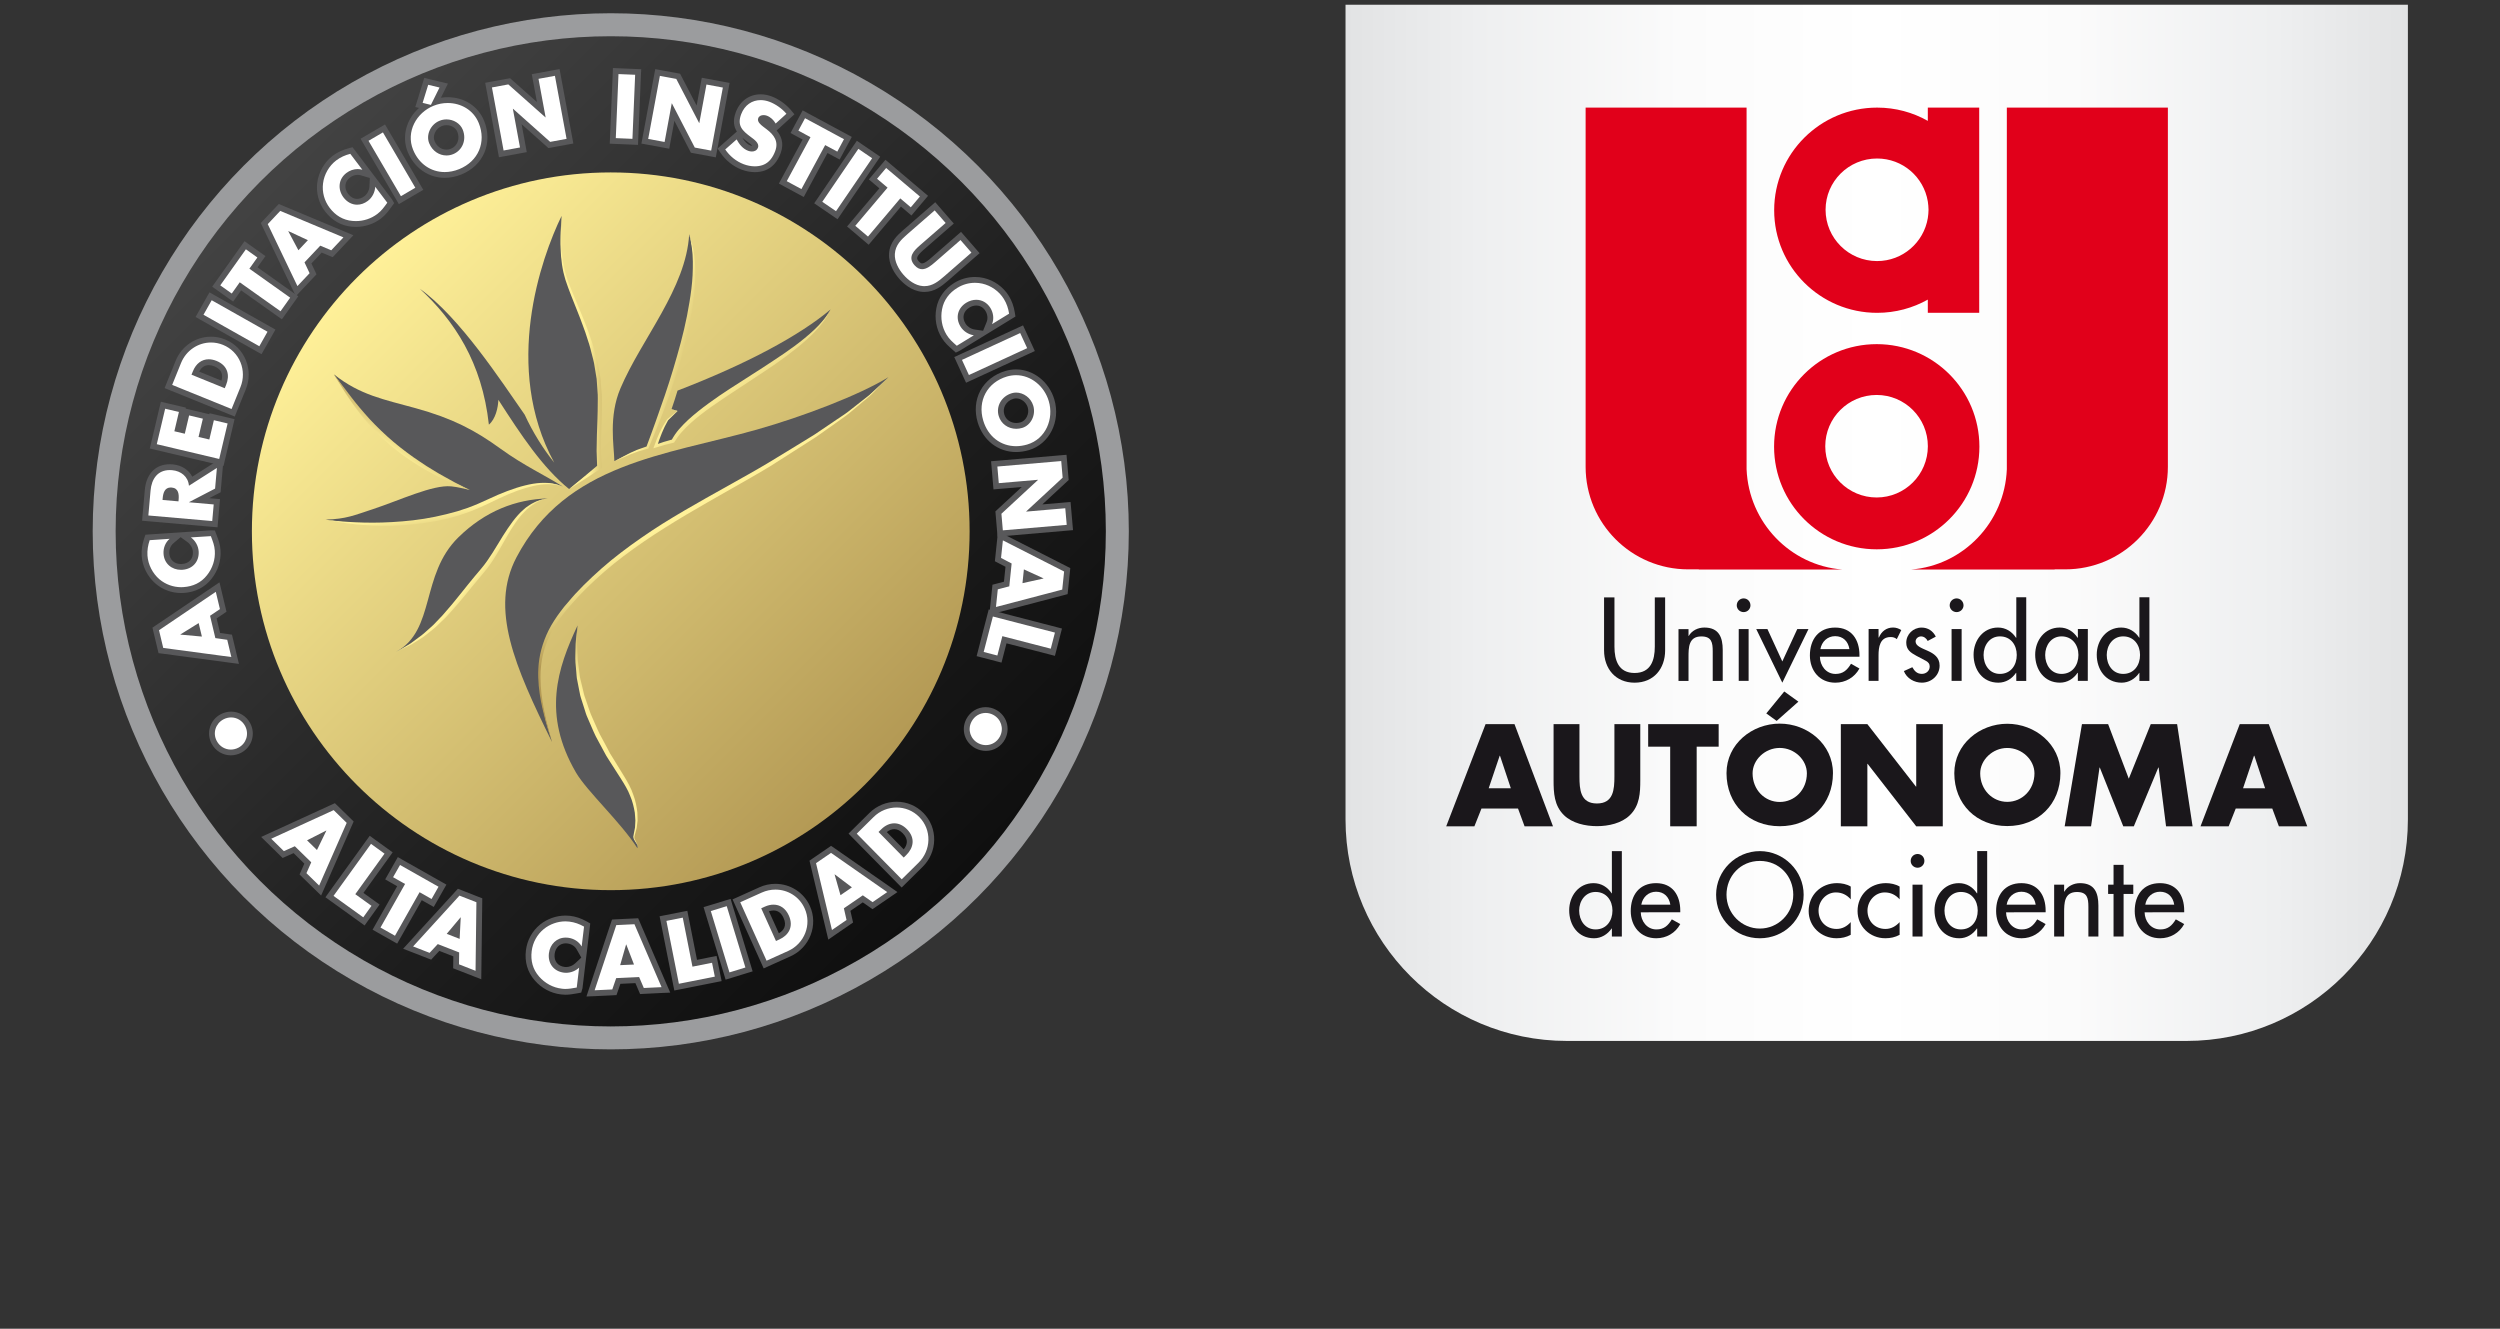 <?xml version="1.0" encoding="utf-8"?>
<!-- Generator: Adobe Illustrator 16.0.0, SVG Export Plug-In . SVG Version: 6.00 Build 0)  -->
<!DOCTYPE svg PUBLIC "-//W3C//DTD SVG 1.1//EN" "http://www.w3.org/Graphics/SVG/1.1/DTD/svg11.dtd">
<svg version="1.1" id="Capa_1" xmlns="http://www.w3.org/2000/svg" xmlns:xlink="http://www.w3.org/1999/xlink" x="0px" y="0px"
	 width="158.75px" height="84.375px" viewBox="16.5 0 158.75 84.375" enable-background="new 16.5 0 158.75 84.375"
	 xml:space="preserve">
<rect x="16.5" y="0" width="158.75" height="84.375" fill="#333333" stroke="none"/>
<g>
	<g>
		<g>
			<g>
				<g>
					
						<linearGradient id="SVGID_1_" gradientUnits="userSpaceOnUse" x1="870.941" y1="542.451" x2="938.4" y2="542.451" gradientTransform="matrix(1 0 0 1 -769 -509.25)">
						<stop  offset="0" style="stop-color:#E2E3E4"/>
						<stop  offset="0.125" style="stop-color:#EEEFF0"/>
						<stop  offset="0.316" style="stop-color:#FBFBFB"/>
						<stop  offset="0.5" style="stop-color:#FFFFFF"/>
						<stop  offset="0.684" style="stop-color:#FBFBFB"/>
						<stop  offset="0.875" style="stop-color:#EEEFF0"/>
						<stop  offset="1" style="stop-color:#E2E3E4"/>
					</linearGradient>
					<path fill="url(#SVGID_1_)" d="M101.941,0.302v51.737c0,7.771,6.297,14.06,14.059,14.06h39.343
						c7.763,0,14.058-6.286,14.058-14.06V0.302H101.941z"/>
				</g>
			</g>
			<path fill="#1A171B" d="M110.573,51.342l-0.449,1.129h-1.79l2.499-6.487h1.838l2.443,6.487h-1.804l-0.416-1.129H110.573z
				 M111.749,47.989h-0.019l-0.697,2.064h1.404L111.749,47.989z"/>
			<path fill="#1A171B" d="M120.658,45.983v3.552c0,0.813-0.032,1.614-0.661,2.229c-0.529,0.516-1.354,0.697-2.093,0.697
				c-0.733,0-1.563-0.184-2.092-0.697c-0.625-0.612-0.66-1.415-0.66-2.229v-3.552h1.643v3.324c0,0.819,0.057,1.714,1.109,1.714
				c1.055,0,1.111-0.895,1.111-1.714v-3.324H120.658z"/>
			<polygon fill="#1A171B" points="124.239,52.471 122.557,52.471 122.557,47.414 121.159,47.414 121.159,45.983 125.635,45.983 
				125.635,47.414 124.239,47.414 			"/>
			<path fill="#1A171B" d="M132.893,49.096c0,1.977-1.418,3.369-3.379,3.369c-1.964,0-3.381-1.395-3.381-3.369
				c0-1.85,1.62-3.146,3.381-3.146C131.268,45.951,132.893,47.248,132.893,49.096 M127.789,49.105c0,1.053,0.775,1.82,1.725,1.82
				c0.947,0,1.723-0.77,1.723-1.82c0-0.844-0.773-1.611-1.723-1.611S127.789,48.262,127.789,49.105 M129.318,45.778l-0.659-0.476
				l1.142-1.393l0.897,0.646L129.318,45.778z"/>
			<polygon fill="#1A171B" points="133.393,45.983 135.078,45.983 138.163,49.949 138.18,49.949 138.18,45.983 139.866,45.983 
				139.866,52.471 138.18,52.471 135.091,48.5 135.078,48.5 135.078,52.471 133.393,52.471 			"/>
			<path fill="#1A171B" d="M147.336,49.096c0,1.973-1.417,3.359-3.375,3.359c-1.951,0-3.363-1.389-3.363-3.359
				c0-1.842,1.613-3.137,3.363-3.137C145.719,45.961,147.336,47.254,147.336,49.096 M142.243,49.105
				c0,1.046,0.778,1.813,1.718,1.813c0.947,0,1.727-0.767,1.727-1.813c0-0.842-0.777-1.609-1.727-1.609
				C143.021,47.496,142.243,48.264,142.243,49.105"/>
			<polygon fill="#1A171B" points="148.704,45.983 150.366,45.983 151.678,49.447 153.073,45.983 154.747,45.983 155.729,52.471 
				154.044,52.471 153.573,48.737 153.553,48.737 151.998,52.471 151.327,52.471 149.836,48.737 149.82,48.737 149.282,52.471 
				147.607,52.471 			"/>
			<path fill="#1A171B" d="M158.469,51.342l-0.449,1.129h-1.787l2.49-6.487h1.844l2.443,6.487h-1.801l-0.419-1.129H158.469z
				 M159.65,47.989h-0.021l-0.695,2.064h1.4L159.65,47.989z"/>
			<path fill="#1A171B" d="M118.854,58.957h-0.015c-0.257,0.373-0.657,0.623-1.118,0.623c-1.019,0-1.578-0.836-1.578-1.777
				c0-0.9,0.599-1.723,1.547-1.723c0.492,0,0.888,0.25,1.149,0.646h0.015v-2.678h0.633v5.42h-0.633V58.957z M118.891,57.821
				c0-0.639-0.388-1.182-1.072-1.182c-0.65,0-1.043,0.569-1.043,1.182c0,0.622,0.375,1.197,1.043,1.197
				C118.508,59.019,118.891,58.469,118.891,57.821"/>
			<path fill="#1A171B" d="M120.688,57.931c0.011,0.559,0.39,1.088,0.994,1.088c0.487,0,0.741-0.246,0.979-0.64l0.536,0.299
				c-0.307,0.572-0.883,0.902-1.524,0.902c-1.004,0-1.621-0.76-1.621-1.73c0-1.012,0.544-1.77,1.608-1.77
				c1.048,0,1.537,0.768,1.537,1.748v0.103H120.688z M122.566,57.446c-0.078-0.487-0.396-0.821-0.905-0.821
				c-0.492,0-0.856,0.355-0.938,0.821H122.566z"/>
			<path fill="#1A171B" d="M131.032,56.813c0,1.578-1.245,2.767-2.782,2.767c-1.529,0-2.777-1.188-2.777-2.767
				c0-1.517,1.258-2.767,2.777-2.767C129.773,54.047,131.032,55.297,131.032,56.813 M130.372,56.813
				c0-1.165-0.874-2.144-2.122-2.144c-1.243,0-2.117,0.979-2.117,2.144c0,1.212,0.973,2.151,2.117,2.151
				C129.4,58.965,130.372,58.025,130.372,56.813"/>
			<path fill="#1A171B" d="M134.021,57.107c-0.248-0.284-0.563-0.438-0.944-0.438c-0.617,0-1.099,0.549-1.099,1.15
				c0,0.674,0.473,1.169,1.144,1.169c0.364,0,0.663-0.168,0.899-0.433v0.807c-0.287,0.155-0.576,0.217-0.9,0.217
				c-0.979,0-1.771-0.744-1.771-1.729c0-1.021,0.789-1.771,1.801-1.771c0.295,0,0.623,0.065,0.871,0.217V57.107L134.021,57.107z"/>
			<path fill="#1A171B" d="M137.126,57.107c-0.254-0.284-0.565-0.438-0.946-0.438c-0.617,0-1.095,0.549-1.095,1.15
				c0,0.674,0.472,1.169,1.142,1.169c0.362,0,0.656-0.168,0.899-0.433v0.807c-0.288,0.155-0.58,0.217-0.909,0.217
				c-0.973,0-1.762-0.744-1.762-1.729c0-1.021,0.781-1.771,1.799-1.771c0.292,0,0.618,0.065,0.872,0.217V57.107z"/>
			<path fill="#1A171B" d="M138.699,54.67c0,0.235-0.195,0.431-0.432,0.431c-0.242,0-0.438-0.193-0.438-0.431
				c0-0.25,0.194-0.442,0.438-0.442C138.504,54.228,138.699,54.42,138.699,54.67 M138.582,59.469h-0.637v-3.293h0.637V59.469z"/>
			<path fill="#1A171B" d="M142.051,58.957h-0.018c-0.252,0.373-0.65,0.623-1.117,0.623c-1.014,0-1.575-0.836-1.575-1.777
				c0-0.9,0.599-1.723,1.548-1.723c0.494,0,0.885,0.25,1.146,0.646h0.018v-2.684h0.633v5.426h-0.633L142.051,58.957L142.051,58.957z
				 M142.085,57.821c0-0.639-0.384-1.182-1.069-1.182c-0.651,0-1.041,0.569-1.041,1.182c0,0.622,0.371,1.197,1.041,1.197
				C141.709,59.019,142.085,58.469,142.085,57.821"/>
			<path fill="#1A171B" d="M143.885,57.931c0.008,0.559,0.387,1.088,0.992,1.088c0.486,0,0.749-0.246,0.986-0.64l0.535,0.299
				c-0.313,0.572-0.891,0.902-1.527,0.902c-1.008,0-1.618-0.76-1.618-1.73c0-1.012,0.546-1.77,1.604-1.77
				c1.047,0,1.541,0.768,1.541,1.748v0.103H143.885z M145.766,57.446c-0.076-0.487-0.401-0.821-0.908-0.821
				c-0.494,0-0.858,0.355-0.935,0.821H145.766z"/>
			<path fill="#1A171B" d="M147.573,56.623h0.012c0.201-0.354,0.595-0.543,0.996-0.543c0.93,0,1.167,0.623,1.167,1.424v1.965h-0.635
				v-1.883c0-0.563-0.076-0.944-0.727-0.944c-0.813,0-0.813,0.719-0.813,1.317v1.51h-0.634v-3.293h0.634V56.623z"/>
			<polygon fill="#1A171B" points="151.348,59.469 150.71,59.469 150.71,56.765 150.366,56.765 150.366,56.176 150.71,56.176 
				150.71,54.918 151.348,54.918 151.348,56.176 151.964,56.176 151.964,56.765 151.348,56.765 			"/>
			<path fill="#1A171B" d="M152.682,57.931c0.01,0.559,0.394,1.088,1,1.088c0.483,0,0.743-0.246,0.982-0.64l0.533,0.299
				c-0.309,0.572-0.889,0.902-1.526,0.902c-1.002,0-1.616-0.76-1.616-1.73c0-1.012,0.537-1.77,1.606-1.77
				c1.047,0,1.536,0.768,1.536,1.748v0.103H152.682z M154.563,57.446c-0.074-0.487-0.396-0.821-0.899-0.821
				c-0.498,0-0.862,0.355-0.938,0.821H154.563z"/>
			<path fill="#1A171B" d="M119.018,37.936v3.13c0,0.865,0.26,1.668,1.278,1.668c1.024,0,1.284-0.803,1.284-1.668v-3.13h0.656v3.359
				c0,1.162-0.719,2.055-1.94,2.055c-1.214,0-1.938-0.893-1.938-2.055v-3.359H119.018z"/>
			<path fill="#1A171B" d="M123.721,40.387h0.01c0.203-0.354,0.6-0.538,0.994-0.538c0.93,0,1.168,0.625,1.168,1.423v1.966h-0.635
				v-1.881c0-0.563-0.074-0.944-0.724-0.944c-0.813,0-0.813,0.717-0.813,1.312v1.516h-0.636v-3.291h0.636V40.387z"/>
			<path fill="#1A171B" d="M127.654,38.441c0,0.236-0.193,0.428-0.432,0.428c-0.242,0-0.438-0.191-0.438-0.428
				c0-0.249,0.196-0.443,0.438-0.443C127.461,37.998,127.654,38.192,127.654,38.441 M127.537,43.237h-0.628v-3.291h0.628V43.237z"/>
			<polygon fill="#1A171B" points="129.677,42.002 130.627,39.946 131.338,39.946 129.677,43.35 128.021,39.946 128.732,39.946 			
				"/>
			<path fill="#1A171B" d="M132.063,41.701c0.008,0.564,0.389,1.094,0.992,1.094c0.483,0,0.745-0.25,0.984-0.646l0.535,0.302
				c-0.311,0.57-0.889,0.9-1.528,0.9c-1,0-1.618-0.762-1.618-1.729c0-1.01,0.545-1.771,1.604-1.771c1.051,0,1.544,0.773,1.544,1.752
				v0.1h-2.514V41.701z M133.939,41.222c-0.078-0.493-0.401-0.826-0.91-0.826c-0.486,0-0.854,0.354-0.934,0.826H133.939z"/>
			<path fill="#1A171B" d="M135.79,40.481h0.021c0.158-0.388,0.48-0.633,0.899-0.633c0.188,0,0.368,0.062,0.522,0.161l-0.285,0.576
				c-0.115-0.099-0.243-0.133-0.389-0.133c-0.684,0-0.771,0.635-0.771,1.166v1.616h-0.63v-3.291h0.63L135.79,40.481L135.79,40.481z"
				/>
			<path fill="#1A171B" d="M138.908,40.701c-0.078-0.164-0.239-0.289-0.422-0.289c-0.176,0-0.346,0.137-0.346,0.323
				c0,0.285,0.379,0.417,0.768,0.591c0.388,0.174,0.757,0.414,0.757,0.939c0,0.622-0.517,1.084-1.127,1.084
				c-0.479,0-0.966-0.273-1.142-0.736l0.537-0.244c0.139,0.244,0.299,0.422,0.604,0.422c0.263,0,0.499-0.183,0.499-0.467
				c0-0.177-0.083-0.264-0.236-0.357l-0.618-0.328c-0.361-0.197-0.635-0.385-0.635-0.827c0-0.537,0.441-0.961,0.975-0.961
				c0.4,0,0.724,0.215,0.9,0.575L138.908,40.701z"/>
			<path fill="#1A171B" d="M141.184,38.441c0,0.236-0.199,0.428-0.438,0.428c-0.241,0-0.441-0.191-0.441-0.428
				c0-0.249,0.2-0.443,0.441-0.443C140.982,37.998,141.184,38.192,141.184,38.441 M141.064,43.237h-0.639v-3.291h0.639V43.237z"/>
			<path fill="#1A171B" d="M144.532,42.727h-0.017c-0.25,0.374-0.652,0.623-1.121,0.623c-1.013,0-1.572-0.833-1.572-1.779
				c0-0.896,0.597-1.722,1.549-1.722c0.492,0,0.882,0.252,1.145,0.647h0.019v-2.568h0.631v5.31h-0.631L144.532,42.727
				L144.532,42.727z M144.564,41.592c0-0.641-0.385-1.182-1.069-1.182c-0.652,0-1.038,0.566-1.038,1.182
				c0,0.623,0.373,1.201,1.038,1.201C144.189,42.793,144.564,42.237,144.564,41.592"/>
			<path fill="#1A171B" d="M149.074,43.237h-0.631v-0.511h-0.021c-0.25,0.374-0.646,0.623-1.118,0.623
				c-1.003,0-1.57-0.833-1.57-1.779c0-0.896,0.597-1.722,1.555-1.722c0.482,0,0.877,0.252,1.136,0.647h0.019v-0.552h0.633
				L149.074,43.237L149.074,43.237z M148.48,41.592c0-0.641-0.393-1.182-1.073-1.182c-0.651,0-1.038,0.566-1.038,1.182
				c0,0.623,0.369,1.201,1.038,1.201C148.098,42.793,148.48,42.237,148.48,41.592"/>
			<path fill="#1A171B" d="M152.352,42.727h-0.012c-0.255,0.374-0.658,0.623-1.119,0.623c-1.011,0-1.578-0.833-1.578-1.779
				c0-0.896,0.603-1.722,1.549-1.722c0.49,0,0.891,0.252,1.148,0.647h0.012v-2.568h0.635v5.31h-0.635V42.727L152.352,42.727z
				 M152.393,41.592c0-0.641-0.391-1.182-1.072-1.182c-0.654,0-1.043,0.566-1.043,1.182c0,0.623,0.371,1.201,1.043,1.201
				C152.012,42.793,152.393,42.237,152.393,41.592"/>
			<path fill="#E1001A" d="M138.916,6.833v0.843c-0.951-0.538-2.048-0.843-3.217-0.843c-3.608,0-6.539,2.917-6.539,6.517
				c0,3.596,2.931,6.515,6.539,6.515c1.169,0,2.266-0.306,3.217-0.84v0.84h3.264V6.833H138.916z M135.695,16.578
				c-1.807,0-3.271-1.46-3.271-3.259c0-1.796,1.464-3.254,3.271-3.254c1.625,0,2.963,1.177,3.221,2.724
				c0.023,0.173,0.046,0.351,0.046,0.53c0,0.184-0.021,0.357-0.046,0.533C138.658,15.394,137.32,16.578,135.695,16.578"/>
			<path fill="#E1001A" d="M135.673,21.853c-3.6,0-6.519,2.913-6.519,6.511s2.919,6.518,6.519,6.518c3.597,0,6.519-2.92,6.519-6.518
				S139.27,21.853,135.673,21.853 M135.667,31.59c-1.799,0-3.263-1.455-3.263-3.254s1.464-3.256,3.263-3.256
				c1.795,0,3.252,1.457,3.252,3.256S137.462,31.59,135.667,31.59"/>
			<path fill="#E1001A" d="M127.408,6.833v22.963c0.136,3.382,2.777,6.111,6.078,6.369h-9.113v-0.011h-0.674
				c-3.598,0-6.512-2.916-6.512-6.514V6.833H127.408z"/>
			<path fill="#E1001A" d="M143.934,6.833v22.963c-0.135,3.382-2.773,6.111-6.08,6.369h9.117v-0.011h0.67
				c3.6,0,6.519-2.916,6.519-6.514V6.833H143.934z"/>
		</g>
	</g>
	<g>
		<g>
			<g>
				<circle fill="#9B9C9E" cx="55.283" cy="33.738" r="32.897"/>
			</g>
		</g>
		<g>
			<g>
				
					<linearGradient id="SVGID_2_" gradientUnits="userSpaceOnUse" x1="846.514" y1="565.222" x2="802.4" y2="521.108" gradientTransform="matrix(1 0 0 1 -769 -509.25)">
					<stop  offset="0" style="stop-color:#EDEBE8"/>
					<stop  offset="0" style="stop-color:#DEDCD9"/>
					<stop  offset="0" style="stop-color:#B7B6B3"/>
					<stop  offset="0" style="stop-color:#787776"/>
					<stop  offset="0" style="stop-color:#222221"/>
					<stop  offset="0" style="stop-color:#0F0F0F"/>
					<stop  offset="0.357" style="stop-color:#1E1E1E"/>
					<stop  offset="1" style="stop-color:#424242"/>
				</linearGradient>
				<circle fill="url(#SVGID_2_)" cx="55.282" cy="33.74" r="31.439"/>
			</g>
			<defs>
				<filter id="Adobe_OpacityMaskFilter" filterUnits="userSpaceOnUse" x="23.843" y="2.301" width="62.878" height="62.878">
					<feColorMatrix  type="matrix" values="1 0 0 0 0  0 1 0 0 0  0 0 1 0 0  0 0 0 1 0"/>
				</filter>
			</defs>
			<mask maskUnits="userSpaceOnUse" x="23.843" y="2.301" width="62.878" height="62.878" id="SVGID_3_">
				<g filter="url(#Adobe_OpacityMaskFilter)">
				</g>
			</mask>
			<g opacity="0.6" mask="url(#SVGID_3_)">
				<circle fill="#1A171B" cx="55.282" cy="33.74" r="31.439"/>
			</g>
		</g>
		<g>
			<g>
				<g>
					<defs>
						<circle id="SVGID_4_" cx="55.282" cy="33.74" r="31.439"/>
					</defs>
					<clipPath id="SVGID_5_">
						<use xlink:href="#SVGID_4_"  overflow="visible"/>
					</clipPath>
				</g>
			</g>
		</g>
		<g>
			<g>
				
					<linearGradient id="SVGID_6_" gradientUnits="userSpaceOnUse" x1="807.928" y1="526.632" x2="840.002" y2="558.706" gradientTransform="matrix(1 0 0 1 -769 -509.25)">
					<stop  offset="0" style="stop-color:#FFF199"/>
					<stop  offset="1" style="stop-color:#B49A55"/>
				</linearGradient>
				<circle fill="url(#SVGID_6_)" cx="55.283" cy="33.737" r="22.788"/>
			</g>
		</g>
		<g>
			<g>
				<g>
					<defs>
						<path id="SVGID_7_" d="M75.365,25.766c4.439,11.092-0.954,23.68-12.046,28.119C52.589,58.18,39.428,52.405,35.2,41.838
							c-4.439-11.09,0.953-23.682,12.046-28.121C58.338,9.28,70.926,14.674,75.365,25.766z"/>
					</defs>
					<clipPath id="SVGID_8_">
						<use xlink:href="#SVGID_7_"  overflow="visible"/>
					</clipPath>
				</g>
			</g>
		</g>
		<g>
			<g>
				<g>
					<path fill="#FFFFFF" d="M31.157,47.781c-0.445,0-0.839-0.238-1.053-0.639c-0.156-0.29-0.188-0.618-0.091-0.924
						c0.095-0.301,0.304-0.549,0.588-0.701c0.177-0.096,0.375-0.146,0.573-0.146c0.443,0,0.835,0.237,1.049,0.637
						c0.156,0.291,0.189,0.619,0.095,0.927c-0.093,0.302-0.3,0.551-0.583,0.7C31.556,47.73,31.356,47.781,31.157,47.781z"/>
					<path fill="#58585A" d="M31.174,45.557c0.355,0,0.698,0.188,0.887,0.537c0.275,0.517,0.078,1.117-0.413,1.379
						c-0.157,0.084-0.325,0.125-0.491,0.125c-0.357,0-0.702-0.19-0.891-0.542c-0.275-0.515-0.073-1.111,0.421-1.376
						C30.843,45.597,31.01,45.557,31.174,45.557 M31.174,45.188L31.174,45.188c-0.228,0-0.457,0.058-0.66,0.167
						c-0.327,0.175-0.567,0.462-0.677,0.809c-0.112,0.354-0.074,0.731,0.104,1.065c0.243,0.454,0.709,0.735,1.215,0.735
						c0.229,0,0.459-0.06,0.665-0.168c0.327-0.174,0.567-0.465,0.673-0.814c0.107-0.352,0.068-0.729-0.109-1.063
						C32.143,45.469,31.679,45.188,31.174,45.188L31.174,45.188z"/>
				</g>
				<g>
					<polygon fill="#FFFFFF" points="26.715,41.307 26.389,39.935 30.32,37.278 30.673,38.758 30.046,39.181 30.325,40.353 
						31.079,40.463 31.431,41.938 					"/>
					<path fill="#58585A" d="M30.203,37.58l0.262,1.098l-0.627,0.424l0.337,1.417l0.754,0.108l0.261,1.095l-4.325-0.579
						l-0.268-1.125L30.203,37.58 M29.32,40.422l-0.205-0.856l-1.161,0.722l0.003,0.01L29.32,40.422 M30.437,36.978l-0.44,0.298
						l-3.605,2.436l-0.211,0.145l0.059,0.247l0.268,1.125l0.059,0.246l0.25,0.032l4.325,0.58l0.531,0.07l-0.125-0.521l-0.261-1.094
						l-0.058-0.242l-0.247-0.034l-0.507-0.074l-0.22-0.926l0.416-0.279l0.212-0.144l-0.06-0.25l-0.262-1.098L30.437,36.978
						L30.437,36.978z"/>
				</g>
				<g>
					<path fill="#FFFFFF" d="M28.005,37.473c-0.551,0-1.084-0.194-1.5-0.547c-0.475-0.406-0.783-1.016-0.825-1.631
						c-0.023-0.345,0.026-0.688,0.15-1.051l0.04-0.117l1.944-0.129l-0.423,0.358c-0.223,0.188-0.343,0.491-0.322,0.806
						c0.033,0.493,0.413,0.84,0.923,0.84c0.346-0.021,0.578-0.127,0.732-0.304c0.154-0.176,0.226-0.409,0.208-0.677
						c-0.019-0.286-0.179-0.571-0.417-0.746l-0.41-0.299l1.909-0.126l0.048,0.127c0.138,0.358,0.239,0.625,0.261,0.973
						c0.042,0.605-0.149,1.206-0.536,1.692c-0.394,0.5-0.94,0.775-1.624,0.82C28.11,37.471,28.058,37.473,28.005,37.473z"/>
					<path fill="#58585A" d="M29.89,34.045c0.13,0.342,0.228,0.59,0.25,0.918c0.039,0.564-0.141,1.119-0.497,1.564
						c-0.373,0.477-0.887,0.714-1.492,0.754c-0.049,0.004-0.098,0.006-0.146,0.006c-0.503,0-0.993-0.175-1.381-0.502
						c-0.436-0.373-0.721-0.935-0.76-1.505c-0.022-0.34,0.032-0.657,0.141-0.979l1.266-0.086c-0.277,0.236-0.411,0.598-0.386,0.957
						c0.041,0.615,0.519,1.012,1.106,1.012c0.03,0,0.061-0.001,0.091-0.003c0.643-0.041,1.077-0.517,1.033-1.173
						c-0.023-0.346-0.214-0.68-0.493-0.883L29.89,34.045 M29.865,33.678l-1.267,0.084l-0.242,0.016l0.001-0.001l-1.111,0.075
						l-1.266,0.085l-0.245,0.017l-0.079,0.232c-0.132,0.388-0.184,0.754-0.16,1.121c0.045,0.664,0.377,1.32,0.888,1.758
						c0.451,0.382,1.025,0.592,1.62,0.592c0.057,0,0.114-0.002,0.17-0.006c0.728-0.048,1.335-0.357,1.757-0.895
						c0.414-0.521,0.619-1.166,0.574-1.817c-0.024-0.374-0.13-0.649-0.263-1l-0.097-0.254L29.865,33.678L29.865,33.678z
						 M27.991,35.817c-0.416,0-0.712-0.269-0.739-0.666c-0.017-0.257,0.079-0.5,0.258-0.651l0.459-0.392l0.438,0.317
						c0.195,0.144,0.327,0.375,0.342,0.609c0.014,0.217-0.042,0.403-0.164,0.543c-0.123,0.141-0.305,0.223-0.525,0.235
						L27.991,35.817L27.991,35.817z"/>
				</g>
				<g>
					<path fill="#FFFFFF" d="M25.722,32.897l0.155-1.759c0.081-0.924,0.605-1.475,1.404-1.475c0.054,0,0.109,0.002,0.167,0.006
						c0.586,0.053,1.023,0.385,1.178,0.873l1.863-1.187l-0.156,1.785l-1.195,0.622l1.132,0.099l-0.125,1.423L25.722,32.897z
						 M27.664,31.635c0.021-0.43-0.126-0.48-0.28-0.494l-0.043-0.186v0.184c-0.137,0-0.27,0.055-0.319,0.439L27.664,31.635z"/>
					<path fill="#58585A" d="M30.273,29.713l-0.115,1.313l-1.648,0.857v0.012l1.56,0.137l-0.093,1.055l-4.056-0.354l0.139-1.576
						c0.065-0.754,0.455-1.307,1.221-1.307c0.048,0,0.099,0.002,0.15,0.007c0.559,0.049,1.016,0.403,1.067,0.987L30.273,29.713
						 M27.833,31.836l0.009-0.104c0.03-0.344,0-0.735-0.441-0.774c-0.021-0.002-0.041-0.002-0.06-0.002
						c-0.391,0-0.482,0.36-0.511,0.688l-0.009,0.103L27.833,31.836 M30.705,29.002l-0.629,0.4l-1.365,0.869
						c-0.228-0.438-0.681-0.734-1.247-0.783c-0.063-0.006-0.124-0.009-0.183-0.009c-0.905,0-1.498,0.614-1.587,1.644l-0.139,1.575
						l-0.032,0.367l0.367,0.032l4.056,0.355l0.367,0.03l0.032-0.367l0.093-1.055l0.032-0.366l-0.367-0.031l-0.32-0.027l0.546-0.285
						l0.179-0.094l0.018-0.2l0.115-1.312L30.705,29.002L30.705,29.002z"/>
				</g>
				<g>
					<polygon fill="#FFFFFF" points="26.233,28.344 26.852,25.731 28.083,26.022 27.794,27.248 28.099,27.319 28.373,26.156 
						29.604,26.448 29.329,27.61 29.655,27.688 29.943,26.461 31.174,26.754 30.556,29.367 					"/>
					<path fill="#58585A" d="M26.988,25.953l0.873,0.207l-0.289,1.225l0.663,0.156l0.274-1.162l0.873,0.207l-0.275,1.162l0.685,0.16
						l0.289-1.225l0.872,0.207l-0.533,2.254l-3.964-0.938L26.988,25.953 M26.715,25.51l-0.085,0.357l-0.533,2.256l-0.084,0.357
						l0.358,0.085l3.964,0.938l0.358,0.084l0.085-0.358l0.533-2.255l0.084-0.357l-0.358-0.086l-0.872-0.206l-0.359-0.085
						l-0.015,0.063l-0.324-0.076l-0.873-0.207l-0.305-0.072l0.015-0.063l-0.358-0.084l-0.873-0.205L26.715,25.51L26.715,25.51z"/>
				</g>
				<g>
					<path fill="#FFFFFF" d="M27.193,24.541l0.633-1.562c0.35-0.86,1.164-1.416,2.074-1.416c0.284,0,0.563,0.055,0.831,0.164
						c0.556,0.226,0.987,0.656,1.212,1.211c0.223,0.549,0.222,1.155-0.003,1.709l-0.633,1.562L27.193,24.541z M30.671,24.414
						l0.02-0.05c0.112-0.274,0.286-0.95-0.513-1.274C30.032,23.03,29.889,23,29.755,23c-0.369,0-0.663,0.227-0.83,0.635
						l-0.024,0.061L30.671,24.414z"/>
					<path fill="#58585A" d="M29.899,21.749c0.253,0,0.51,0.048,0.762,0.15c1.061,0.431,1.533,1.637,1.108,2.682l-0.564,1.391
						l-3.772-1.531l0.563-1.391C28.322,22.248,29.085,21.749,29.899,21.749 M30.772,24.652l0.089-0.22
						c0.238-0.585,0.12-1.216-0.614-1.515c-0.173-0.069-0.338-0.103-0.493-0.103c-0.45,0-0.81,0.281-1,0.75l-0.095,0.229
						L30.772,24.652 M29.899,21.38L29.899,21.38c-0.985,0-1.866,0.601-2.245,1.53l-0.563,1.391l-0.138,0.342l0.341,0.139
						l3.772,1.531l0.341,0.138l0.139-0.341l0.564-1.391c0.243-0.598,0.245-1.256,0.003-1.848c-0.245-0.603-0.711-1.069-1.314-1.313
						C30.51,21.439,30.207,21.38,29.899,21.38L29.899,21.38z M29.146,23.597c0.1-0.188,0.286-0.412,0.608-0.412
						c0.11,0,0.229,0.024,0.354,0.075c0.521,0.212,0.55,0.592,0.455,0.912L29.146,23.597L29.146,23.597z"/>
				</g>
				<g>
					
						<rect x="30.742" y="18.306" transform="matrix(-0.492 0.871 -0.871 -0.492 64.8 3.235)" fill="#FFFFFF" width="1.428" height="4.439"/>
					<path fill="#58585A" d="M29.942,19.065l3.545,2.001l-0.52,0.921l-3.546-2L29.942,19.065 M29.802,18.564l-0.181,0.32
						L29.1,19.808l-0.181,0.321l0.321,0.181l3.546,2l0.321,0.181l0.181-0.32l0.52-0.921l0.181-0.321l-0.32-0.181l-3.545-2.001
						L29.802,18.564L29.802,18.564z"/>
				</g>
				<g>
					<polygon fill="#FFFFFF" points="31.768,18.183 31.261,18.896 30.23,18.164 32.07,15.572 33.101,16.307 32.594,17.019 
						35.184,18.858 34.357,20.021 					"/>
					<path fill="#58585A" d="M32.114,15.83l0.729,0.52l-0.507,0.712l2.59,1.84l-0.613,0.863l-2.59-1.839l-0.506,0.714l-0.73-0.52
						L32.114,15.83 M32.027,15.315l-0.213,0.3l-1.626,2.29l-0.213,0.3l0.3,0.213l0.73,0.52l0.3,0.214l0.213-0.3l0.293-0.414
						l2.29,1.626l0.3,0.213l0.213-0.3l0.613-0.863l0.213-0.3l-0.3-0.213l-2.29-1.626l0.293-0.412l0.214-0.3l-0.3-0.213l-0.73-0.52
						L32.027,15.315L32.027,15.315z"/>
				</g>
				<g>
					<polygon fill="#FFFFFF" points="33.281,14.196 34.249,13.171 38.624,15.004 37.58,16.112 36.883,15.818 36.055,16.694 
						36.378,17.383 35.336,18.486 					"/>
					<path fill="#58585A" d="M34.295,13.392l4.013,1.681l-0.774,0.821L36.837,15.6l-1.001,1.06l0.323,0.689l-0.772,0.817
						l-1.885-3.934L34.295,13.392 M35.448,15.891l0.603-0.64l-1.238-0.575l-0.007,0.008L35.448,15.891 M34.202,12.954l-0.175,0.185
						l-0.793,0.84l-0.174,0.184l0.109,0.228l1.885,3.934l0.231,0.483l0.368-0.39l0.772-0.817l0.172-0.182l-0.106-0.227l-0.217-0.462
						l0.654-0.692l0.461,0.195l0.236,0.099l0.175-0.186l0.774-0.821l0.364-0.387l-0.49-0.206l-4.013-1.681L34.202,12.954
						L34.202,12.954z"/>
				</g>
				<g>
					<path fill="#FFFFFF" d="M39.097,14.224c-0.078,0-0.156-0.003-0.234-0.011c-0.635-0.056-1.167-0.36-1.579-0.905
						c-0.369-0.488-0.531-1.086-0.455-1.685c0.076-0.618,0.417-1.21,0.909-1.584c0.271-0.205,0.585-0.353,0.959-0.45l0.119-0.031
						l1.178,1.556l-0.536-0.157c-0.08-0.023-0.164-0.036-0.248-0.036c-0.21,0-0.423,0.074-0.601,0.209
						c-0.423,0.319-0.484,0.853-0.149,1.297c0.189,0.25,0.444,0.388,0.718,0.388c0.195,0,0.392-0.071,0.57-0.206
						c0.229-0.172,0.38-0.462,0.395-0.758l0.025-0.506l1.153,1.526l-0.08,0.11c-0.229,0.316-0.393,0.543-0.67,0.753
						C40.147,14.054,39.637,14.224,39.097,14.224z"/>
					<path fill="#58585A" d="M38.743,9.767l0.767,1.012c-0.099-0.029-0.199-0.043-0.3-0.043c-0.254,0-0.505,0.089-0.712,0.246
						c-0.517,0.391-0.565,1.05-0.185,1.555c0.228,0.301,0.54,0.461,0.865,0.461c0.229,0,0.463-0.079,0.681-0.243
						c0.277-0.208,0.451-0.55,0.468-0.896l0.766,1.013c-0.215,0.297-0.368,0.515-0.632,0.714c-0.395,0.298-0.871,0.453-1.363,0.453
						c-0.072,0-0.144-0.003-0.217-0.01c-0.602-0.053-1.084-0.351-1.449-0.833c-0.336-0.444-0.489-0.998-0.419-1.551
						c0.07-0.568,0.382-1.115,0.838-1.46C38.12,9.981,38.417,9.853,38.743,9.767 M38.888,9.349L38.65,9.411
						c-0.397,0.104-0.732,0.262-1.023,0.482c-0.532,0.403-0.898,1.042-0.981,1.708c-0.082,0.646,0.093,1.292,0.491,1.818
						c0.439,0.58,1.03,0.918,1.711,0.978c0.082,0.008,0.166,0.012,0.249,0.012c0.581,0,1.129-0.183,1.585-0.527
						c0.299-0.226,0.471-0.463,0.688-0.763l0.159-0.221l-0.143-0.246l-0.766-1.013l-0.145-0.191h0.002l-0.674-0.89l-0.767-1.012
						L38.888,9.349L38.888,9.349z M39.178,12.629c-0.215,0-0.417-0.112-0.571-0.314c-0.27-0.358-0.224-0.785,0.113-1.039
						c0.146-0.111,0.32-0.172,0.49-0.172c0.067,0,0.133,0.01,0.196,0.028l0.579,0.17l-0.026,0.539
						c-0.012,0.242-0.135,0.479-0.321,0.619C39.491,12.571,39.332,12.629,39.178,12.629L39.178,12.629z"/>
				</g>
				<g>
					
						<rect x="40.671" y="8.21" transform="matrix(-0.863 0.505 -0.505 -0.863 82.374 -1.457)" fill="#FFFFFF" width="1.428" height="4.441"/>
					<path fill="#58585A" d="M40.816,8.407l2.057,3.515l-0.915,0.535L39.9,8.942L40.816,8.407 M40.948,7.903L40.63,8.089
						l-0.915,0.535l-0.318,0.186l0.186,0.318l2.058,3.515l0.186,0.318l0.318-0.186l0.915-0.535l0.318-0.186l-0.186-0.318
						l-2.057-3.515L40.948,7.903L40.948,7.903z"/>
				</g>
				<g>
					<path fill="#FFFFFF" d="M44.741,11.108c-0.975,0-1.79-0.573-2.181-1.533c-0.417-1.021,0.015-2.193,0.968-2.807l-0.425-0.105
						l0.463-1.499l1.111,0.269l-0.516,1.039c0.248-0.078,0.505-0.117,0.768-0.117c0.973,0,1.793,0.53,2.141,1.382
						c0.531,1.304-0.032,2.637-1.337,3.169C45.405,11.041,45.071,11.108,44.741,11.108z M44.852,7.766
						c-0.128,0-0.253,0.024-0.371,0.072c-0.241,0.098-0.438,0.294-0.54,0.538c-0.091,0.218-0.098,0.455-0.018,0.651
						c0.165,0.408,0.52,0.661,0.926,0.661l0,0c0.122,0,0.242-0.024,0.357-0.07c0.239-0.098,0.424-0.283,0.52-0.523
						c0.099-0.247,0.093-0.529-0.015-0.796C45.583,7.984,45.23,7.766,44.852,7.766z"/>
					<path fill="#58585A" d="M43.691,5.384l0.718,0.174l-0.547,1.104l-0.525-0.13L43.691,5.384 M44.929,6.541
						c0.83,0,1.63,0.434,1.97,1.268c0.497,1.221-0.028,2.437-1.236,2.929c-0.311,0.126-0.623,0.188-0.922,0.188
						c-0.869,0-1.641-0.511-2.01-1.418c-0.465-1.14,0.209-2.347,1.294-2.789C44.316,6.599,44.625,6.541,44.929,6.541 M44.849,9.872
						c0.143,0,0.287-0.027,0.427-0.084c0.584-0.238,0.871-0.909,0.606-1.559c-0.16-0.392-0.582-0.647-1.03-0.647
						c-0.147,0-0.296,0.027-0.44,0.086c-0.584,0.238-0.871,0.909-0.658,1.429C43.954,9.591,44.393,9.872,44.849,9.872 M43.442,4.944
						L43.34,5.275l-0.354,1.147l-0.115,0.373l0.239,0.059c-0.798,0.699-1.12,1.809-0.72,2.792c0.414,1.016,1.314,1.647,2.351,1.647
						c0.354,0,0.711-0.072,1.061-0.215c1.404-0.572,2.009-2.006,1.438-3.409c-0.376-0.923-1.261-1.497-2.311-1.497l0,0
						c-0.145,0-0.289,0.011-0.43,0.033l0.24-0.483l0.205-0.413l-0.448-0.108l-0.718-0.174L43.442,4.944L43.442,4.944z M44.849,9.502
						c-0.33,0-0.619-0.209-0.755-0.545c-0.063-0.152-0.056-0.339,0.017-0.512c0.083-0.199,0.243-0.358,0.439-0.438
						c0.095-0.039,0.197-0.059,0.301-0.059c0.306,0,0.589,0.172,0.689,0.418c0.09,0.222,0.095,0.456,0.015,0.658
						c-0.077,0.193-0.226,0.342-0.418,0.421C45.044,9.483,44.947,9.502,44.849,9.502L44.849,9.502z"/>
				</g>
				<g>
					<polygon fill="#FFFFFF" points="47.525,5.405 48.834,5.165 50.873,6.974 50.482,4.859 51.884,4.601 52.691,8.965 51.381,9.208 
						49.343,7.394 49.735,9.513 48.332,9.772 					"/>
					<path fill="#58585A" d="M51.737,4.814l0.74,4.003l-1.041,0.192l-2.359-2.101l-0.01,0.002l0.453,2.454l-1.042,0.192l-0.74-4.004
						l1.04-0.192l2.36,2.095l0.009-0.002l-0.452-2.447L51.737,4.814 M52.032,4.385L51.67,4.453l-1.04,0.192l-0.362,0.067
						l0.067,0.362l0.26,1.407l-1.571-1.395l-0.135-0.119l-0.177,0.032l-1.04,0.192L47.31,5.257l0.067,0.362l0.74,4.004l0.067,0.362
						l0.362-0.066l1.042-0.192l0.362-0.067l-0.066-0.362l-0.261-1.411l1.57,1.397l0.134,0.12l0.177-0.033l1.041-0.192l0.362-0.067
						L52.84,8.75L52.1,4.748L52.032,4.385L52.032,4.385z"/>
				</g>
			</g>
			<g>
				<g>
					
						<rect x="53.998" y="6.047" transform="matrix(-0.042 0.999 -0.999 -0.042 65.34 -49.122)" fill="#FFFFFF" width="4.44" height="1.427"/>
					<path fill="#58585A" d="M55.774,4.704l1.058,0.044L56.66,8.816l-1.057-0.045L55.774,4.704 M55.422,4.319l-0.015,0.368
						l-0.172,4.068l-0.016,0.368l0.368,0.016l1.057,0.045L57.012,9.2l0.016-0.368L57.2,4.764l0.016-0.368L56.848,4.38L55.79,4.336
						L55.422,4.319L55.422,4.319z"/>
				</g>
				<g>
					<polygon fill="#FFFFFF" points="60.496,9.535 59.242,7.11 58.849,9.23 57.445,8.969 58.256,4.604 59.566,4.848 60.82,7.268 
						61.213,5.152 62.615,5.413 61.806,9.778 					"/>
					<path fill="#58585A" d="M58.403,4.818l1.041,0.193l1.452,2.802l0.01,0.001l0.454-2.447l1.041,0.193l-0.742,4.003l-1.041-0.193
						l-1.452-2.806l-0.01-0.002l-0.454,2.453L57.66,8.822L58.403,4.818 M58.108,4.39l-0.067,0.362l-0.744,4.003L57.23,9.116
						l0.362,0.067l1.042,0.193l0.362,0.067l0.067-0.362l0.261-1.41l0.966,1.867l0.083,0.16l0.177,0.033l1.041,0.193l0.362,0.067
						l0.067-0.362l0.742-4.003l0.067-0.362l-0.362-0.067l-1.041-0.193l-0.362-0.067l-0.067,0.362l-0.261,1.407l-0.967-1.865
						l-0.083-0.16l-0.177-0.033l-1.041-0.193L58.108,4.39L58.108,4.39z"/>
				</g>
				<g>
					<path fill="#FFFFFF" d="M64.434,10.749c-0.249,0-0.514-0.05-0.767-0.145c-0.499-0.188-0.948-0.544-1.264-1.006l-0.092-0.134
						l1.02-0.901l0.11,0.205c0.181,0.337,0.388,0.546,0.634,0.638c0.059,0.022,0.12,0.034,0.175,0.034
						c0.163,0,0.199-0.094,0.212-0.13c0.05-0.134-0.208-0.324-0.347-0.427c-0.513-0.379-1.062-0.785-0.719-1.697
						c0.237-0.634,0.762-1.012,1.404-1.012c0.207,0,0.417,0.04,0.626,0.118c0.417,0.156,0.869,0.476,1.153,0.815l0.113,0.136
						l-0.983,0.894l-0.114-0.199c-0.114-0.2-0.28-0.349-0.467-0.418c-0.042-0.016-0.092-0.024-0.14-0.024
						c-0.052,0-0.142,0.01-0.167,0.076c-0.036,0.097,0.139,0.236,0.244,0.32l0.222,0.169c0.406,0.305,0.912,0.805,0.61,1.605
						c-0.189,0.51-0.488,0.842-0.888,0.987C64.83,10.715,64.637,10.749,64.434,10.749z"/>
					<path fill="#58585A" d="M64.8,6.357c0.182,0,0.371,0.035,0.562,0.106c0.385,0.144,0.81,0.442,1.076,0.761l-0.683,0.621
						c-0.126-0.22-0.32-0.409-0.563-0.5c-0.061-0.022-0.133-0.036-0.205-0.036c-0.144,0-0.286,0.054-0.339,0.196
						c-0.083,0.223,0.152,0.409,0.303,0.529l0.224,0.17c0.473,0.356,0.782,0.777,0.549,1.394c-0.141,0.379-0.379,0.734-0.779,0.879
						c-0.166,0.059-0.339,0.085-0.514,0.085c-0.239,0-0.48-0.05-0.703-0.133c-0.48-0.18-0.889-0.518-1.176-0.938l0.724-0.639
						c0.167,0.311,0.394,0.597,0.732,0.724c0.077,0.029,0.159,0.045,0.24,0.045c0.164,0,0.316-0.069,0.384-0.249
						c0.104-0.278-0.249-0.52-0.438-0.661c-0.555-0.41-0.905-0.726-0.628-1.463C63.786,6.67,64.257,6.357,64.8,6.357 M64.801,5.989
						L64.801,5.989c-0.722,0-1.312,0.423-1.577,1.132c-0.203,0.539-0.124,0.93,0.067,1.231l-0.256,0.226l-0.724,0.639l-0.244,0.215
						l0.184,0.269c0.337,0.492,0.816,0.874,1.351,1.074c0.278,0.104,0.558,0.156,0.832,0.156c0.224,0,0.438-0.036,0.637-0.107
						c0.449-0.163,0.794-0.542,1-1.098c0.244-0.647,0.013-1.125-0.255-1.438l0.188-0.171l0.682-0.621l0.261-0.238L66.72,6.987
						c-0.307-0.368-0.778-0.701-1.229-0.869C65.262,6.033,65.029,5.989,64.801,5.989L64.801,5.989z M64.288,9.291l-0.037-0.035
						c-0.034,0-0.073-0.008-0.11-0.022c-0.188-0.07-0.352-0.23-0.501-0.489c0.113,0.099,0.23,0.186,0.339,0.266
						C64.077,9.083,64.263,9.221,64.288,9.291L64.288,9.291z"/>
				</g>
				<g>
					<polygon fill="#FFFFFF" points="66.208,11.581 67.715,8.786 66.947,8.371 67.544,7.256 70.342,8.766 69.742,9.878 
						68.972,9.463 67.464,12.257 					"/>
					<path fill="#58585A" d="M67.62,7.506l2.473,1.333l-0.425,0.79l-0.77-0.416l-1.508,2.794l-0.932-0.503l1.508-2.794l-0.769-0.415
						L67.62,7.506 M67.47,7.007l-0.174,0.325l-0.424,0.79l-0.174,0.324l0.323,0.175l0.445,0.24l-1.333,2.471l-0.175,0.324
						l0.324,0.175l0.932,0.503l0.324,0.175l0.175-0.324l1.333-2.47l0.446,0.241l0.324,0.175l0.175-0.324l0.425-0.79l0.174-0.324
						l-0.324-0.175l-2.473-1.333L67.47,7.007L67.47,7.007z"/>
				</g>
				<g>
					
						<rect x="68.076" y="10.711" transform="matrix(-0.563 0.826 -0.826 -0.563 119.329 -40.225)" fill="#FFFFFF" width="4.439" height="1.427"/>
					<path fill="#58585A" d="M71.006,9.452l0.875,0.596l-2.294,3.362l-0.873-0.596L71.006,9.452 M70.91,8.939l-0.208,0.304
						l-2.292,3.362l-0.208,0.304l0.304,0.208l0.873,0.596l0.304,0.208l0.208-0.304l2.294-3.362l0.208-0.304l-0.304-0.208
						l-0.875-0.596L70.91,8.939L70.91,8.939z"/>
				</g>
				<g>
					<polygon fill="#FFFFFF" points="70.55,14.36 72.6,11.937 71.932,11.373 72.748,10.406 75.173,12.458 74.356,13.423 
						73.689,12.857 71.639,15.281 					"/>
					<path fill="#58585A" d="M72.77,10.666l2.144,1.813l-0.579,0.685l-0.667-0.566l-2.05,2.425l-0.808-0.684l2.05-2.424
						l-0.668-0.564L72.77,10.666 M72.727,10.146l-0.238,0.281l-0.579,0.685l-0.238,0.281l0.281,0.238l0.387,0.327l-1.813,2.143
						l-0.238,0.281l0.281,0.238l0.808,0.684l0.281,0.238l0.238-0.281l1.812-2.144l0.386,0.328l0.281,0.239l0.238-0.282l0.579-0.685
						l0.238-0.281l-0.281-0.238l-2.144-1.813L72.727,10.146L72.727,10.146z"/>
				</g>
				<g>
					<path fill="#FFFFFF" d="M75.079,18.351c-0.627-0.049-1.116-0.512-1.352-0.784c-0.236-0.271-0.626-0.82-0.59-1.448
						c0.037-0.669,0.516-1.087,0.866-1.392l1.866-1.625l0.938,1.077l-1.757,1.528c-0.471,0.411-0.644,0.667-0.345,1.01
						c0.115,0.131,0.229,0.195,0.351,0.195c0.22,0,0.475-0.206,0.697-0.399l1.755-1.529l0.937,1.076l-1.865,1.625
						c-0.407,0.354-0.818,0.671-1.378,0.671C75.162,18.355,75.121,18.354,75.079,18.351z"/>
					<path fill="#58585A" d="M75.852,13.36l0.696,0.799l-1.618,1.407c-0.399,0.348-0.81,0.756-0.364,1.269
						c0.163,0.187,0.327,0.259,0.49,0.259c0.285,0,0.563-0.223,0.818-0.444l1.617-1.408l0.695,0.798l-1.726,1.504
						c-0.37,0.322-0.749,0.626-1.257,0.626c-0.035,0-0.071-0.001-0.107-0.004c-0.476-0.037-0.917-0.362-1.228-0.721
						c-0.312-0.358-0.573-0.839-0.545-1.317c0.031-0.563,0.409-0.92,0.804-1.264L75.852,13.36 M75.888,12.841l-0.278,0.242
						l-1.727,1.504c-0.375,0.327-0.888,0.774-0.93,1.521c-0.041,0.692,0.381,1.287,0.635,1.579s0.784,0.792,1.477,0.846
						c0.045,0.003,0.091,0.005,0.136,0.005c0.624,0,1.065-0.339,1.499-0.716l1.726-1.504l0.278-0.242l-0.242-0.277l-0.695-0.798
						l-0.242-0.278l-0.278,0.242l-1.617,1.408c-0.142,0.124-0.407,0.354-0.576,0.354c-0.024,0-0.096,0-0.212-0.133
						c-0.15-0.173-0.204-0.285,0.328-0.75l1.618-1.407l0.278-0.242l-0.242-0.278l-0.696-0.799L75.888,12.841L75.888,12.841z"/>
				</g>
				<g>
					<path fill="#FFFFFF" d="M77.135,22.092l0.122-0.138l-0.145,0.118c-0.268-0.237-0.48-0.424-0.662-0.72
						c-0.317-0.518-0.428-1.139-0.312-1.748c0.117-0.626,0.472-1.126,1.056-1.484c0.37-0.227,0.791-0.347,1.218-0.347
						c0.168,0,0.337,0.019,0.502,0.056c0.61,0.138,1.167,0.534,1.489,1.06c0.179,0.292,0.295,0.619,0.356,0.999l0.02,0.122
						l-1.663,1.02l0.208-0.518c0.109-0.269,0.075-0.591-0.09-0.862c-0.168-0.274-0.44-0.432-0.744-0.432
						c-0.18,0-0.364,0.055-0.533,0.158c-0.228,0.14-0.383,0.342-0.438,0.569s-0.009,0.468,0.131,0.696
						c0.15,0.245,0.424,0.423,0.715,0.466l0.501,0.074l-1.631,1.001L77.135,22.092z"/>
					<path fill="#58585A" d="M78.413,17.958c0.154,0,0.309,0.017,0.461,0.051c0.559,0.126,1.073,0.489,1.373,0.977
						c0.178,0.291,0.278,0.597,0.331,0.932l-1.083,0.664c0.136-0.336,0.085-0.717-0.104-1.026c-0.213-0.346-0.548-0.52-0.901-0.52
						c-0.21,0-0.427,0.062-0.629,0.185c-0.548,0.336-0.712,0.957-0.367,1.518c0.18,0.294,0.503,0.502,0.845,0.552l-1.083,0.665
						c-0.275-0.243-0.477-0.417-0.649-0.698c-0.296-0.484-0.395-1.057-0.288-1.617c0.111-0.594,0.455-1.045,0.971-1.362
						C77.631,18.067,78.019,17.958,78.413,17.958 M78.413,17.588c-0.461,0-0.916,0.129-1.314,0.374
						c-0.621,0.381-1.016,0.938-1.141,1.609c-0.125,0.652-0.005,1.319,0.336,1.876c0.197,0.32,0.417,0.515,0.697,0.762l0.204,0.18
						l0.254-0.122l1.083-0.665l0.865-0.531l0,0l0.291-0.178l1.083-0.664l0.21-0.129l-0.039-0.243
						c-0.064-0.405-0.189-0.753-0.381-1.066c-0.348-0.567-0.948-0.995-1.605-1.143C78.777,17.609,78.595,17.588,78.413,17.588
						L78.413,17.588z M78.927,21.003l-0.534-0.079c-0.239-0.035-0.463-0.181-0.585-0.38c-0.114-0.186-0.152-0.379-0.109-0.558
						c0.043-0.182,0.166-0.338,0.354-0.454c0.14-0.086,0.291-0.131,0.437-0.131c0.243,0,0.451,0.122,0.587,0.345
						c0.134,0.22,0.163,0.48,0.076,0.696L78.927,21.003L78.927,21.003z"/>
				</g>
				<g>
					
						<rect x="77.435" y="21.773" transform="matrix(-0.908 0.419 -0.419 -0.908 161.406 9.552)" fill="#FFFFFF" width="4.44" height="1.427"/>
					<path fill="#58585A" d="M81.282,21.148l0.443,0.961l-3.699,1.705l-0.441-0.961L81.282,21.148 M81.462,20.661l-0.334,0.154
						L77.43,22.52l-0.334,0.154l0.154,0.334l0.441,0.961l0.154,0.335l0.335-0.154l3.699-1.705l0.334-0.154l-0.154-0.334
						l-0.443-0.961L81.462,20.661L81.462,20.661z"/>
				</g>
				<g>
					<path fill="#FFFFFF" d="M81.019,28.518c-1.072,0-1.938-0.674-2.26-1.758c-0.195-0.653-0.14-1.316,0.156-1.867
						c0.297-0.553,0.822-0.965,1.479-1.16c0.205-0.061,0.415-0.092,0.624-0.092c1.017,0,1.944,0.73,2.255,1.777
						c0.383,1.287-0.286,2.627-1.491,2.985C81.527,28.479,81.271,28.518,81.019,28.518z M81.025,25.111
						c-0.075,0-0.147,0.012-0.217,0.031c-0.283,0.085-0.51,0.264-0.64,0.503c-0.119,0.222-0.146,0.476-0.073,0.718
						c0.121,0.407,0.497,0.682,0.936,0.682c0.108,0,0.219-0.018,0.328-0.049c0.211-0.063,0.397-0.225,0.509-0.445
						c0.117-0.229,0.142-0.489,0.069-0.734C81.816,25.408,81.433,25.111,81.025,25.111z"/>
					<path fill="#58585A" d="M81.018,23.824c0.959,0,1.8,0.707,2.079,1.646c0.334,1.123-0.186,2.404-1.367,2.756
						c-0.242,0.072-0.481,0.107-0.711,0.107c-0.968,0-1.783-0.613-2.084-1.627c-0.373-1.252,0.249-2.424,1.511-2.799
						C80.639,23.852,80.831,23.824,81.018,23.824 M81.031,27.229c0.124,0,0.251-0.018,0.38-0.057
						c0.539-0.16,0.882-0.803,0.702-1.408c-0.151-0.508-0.624-0.836-1.088-0.836c-0.091,0-0.182,0.013-0.27,0.039
						c-0.673,0.199-1.018,0.843-0.837,1.449C80.063,26.905,80.509,27.229,81.031,27.229 M81.018,23.457
						c-0.227,0-0.455,0.033-0.677,0.1c-0.704,0.209-1.268,0.652-1.588,1.25c-0.319,0.593-0.379,1.306-0.171,2.007
						c0.341,1.147,1.297,1.89,2.437,1.89c0.269,0,0.543-0.041,0.816-0.121c1.302-0.389,2.027-1.83,1.615-3.216
						C83.116,24.241,82.116,23.457,81.018,23.457L81.018,23.457z M81.031,26.86c-0.363,0-0.661-0.216-0.759-0.549
						c-0.059-0.196-0.038-0.401,0.059-0.579c0.106-0.195,0.294-0.343,0.53-0.412c0.053-0.016,0.108-0.023,0.165-0.023
						c0.322,0,0.639,0.246,0.735,0.572c0.059,0.197,0.039,0.41-0.057,0.6c-0.089,0.175-0.234,0.303-0.397,0.351
						C81.215,26.846,81.122,26.86,81.031,26.86L81.031,26.86z"/>
				</g>
				<g>
					<polygon fill="#FFFFFF" points="79.898,32.547 81.901,30.693 79.754,30.877 79.632,29.457 84.056,29.078 84.168,30.404 
						82.168,32.258 84.311,32.073 84.436,33.496 80.012,33.875 					"/>
					<path fill="#58585A" d="M83.888,29.277l0.09,1.055l-2.313,2.143l0.001,0.012l2.479-0.213l0.092,1.055l-4.057,0.348l-0.09-1.053
						l2.319-2.146v-0.011l-2.486,0.213l-0.09-1.055L83.888,29.277 M84.223,28.879l-0.367,0.031L79.8,29.258l-0.367,0.031
						l0.032,0.366l0.09,1.054l0.031,0.367l0.367-0.031l1.429-0.121l-1.543,1.427l-0.132,0.122l0.016,0.18l0.09,1.055l0.031,0.366
						l0.367-0.03l4.057-0.349l0.368-0.032l-0.032-0.367l-0.092-1.055l-0.032-0.365l-0.367,0.031l-1.425,0.122l1.541-1.427
						l0.132-0.123l-0.016-0.18l-0.09-1.053L84.223,28.879L84.223,28.879z"/>
				</g>
				<g>
					<polygon fill="#FFFFFF" points="79.69,37.278 80.421,37.086 80.544,35.888 79.871,35.535 80.028,34.028 84.268,36.184 
						84.122,37.586 79.534,38.793 					"/>
					<path fill="#58585A" d="M80.183,34.313l3.888,1.978l-0.119,1.148l-4.208,1.105l0.116-1.121l0.73-0.191l0.149-1.45l-0.673-0.353
						L80.183,34.313 M81.427,37.031l1.334-0.296v-0.01l-1.244-0.569L81.427,37.031 M79.873,33.742l-0.056,0.533l-0.116,1.116
						l-0.026,0.248l0.221,0.116l0.453,0.235l-0.098,0.948l-0.483,0.127l-0.247,0.064l-0.026,0.254l-0.116,1.121l-0.055,0.529
						l0.515-0.136l4.208-1.104l0.246-0.065l0.026-0.253l0.119-1.148l0.026-0.252l-0.225-0.115l-3.888-1.977L79.873,33.742
						L79.873,33.742z"/>
				</g>
				<g>
					<polygon fill="#FFFFFF" points="78.739,41.535 79.416,38.924 83.712,40.039 83.356,41.42 80.281,40.625 79.964,41.852 					"/>
					<path fill="#58585A" d="M79.548,39.148l3.94,1.021l-0.264,1.023l-3.075-0.796l-0.317,1.229L78.964,41.4L79.548,39.148
						 M79.284,38.699l-0.092,0.356l-0.584,2.254l-0.092,0.356l0.356,0.092l0.868,0.226l0.356,0.093l0.092-0.357l0.225-0.868
						l2.718,0.702l0.357,0.094l0.092-0.355l0.264-1.025l0.092-0.355l-0.356-0.093l-3.94-1.021L79.284,38.699L79.284,38.699z"/>
				</g>
				<g>
					<path fill="#FFFFFF" d="M79.104,47.5c-0.194,0-0.39-0.049-0.566-0.141c-0.597-0.313-0.821-1.021-0.51-1.618
						c0.209-0.403,0.617-0.653,1.062-0.653c0.192,0,0.385,0.05,0.558,0.14c0.287,0.147,0.499,0.396,0.596,0.696
						c0.099,0.308,0.07,0.638-0.083,0.93C79.952,47.252,79.547,47.5,79.104,47.5z"/>
					<path fill="#58585A" d="M79.089,45.272c0.16,0,0.322,0.037,0.473,0.116c0.499,0.26,0.705,0.859,0.435,1.378
						c-0.187,0.356-0.533,0.549-0.893,0.549c-0.162,0-0.327-0.039-0.481-0.119c-0.493-0.258-0.702-0.853-0.432-1.37
						C78.377,45.467,78.728,45.272,79.089,45.272 M79.089,44.904L79.089,44.904c-0.514,0-0.984,0.288-1.226,0.752
						c-0.358,0.688-0.1,1.508,0.588,1.866c0.203,0.104,0.428,0.161,0.652,0.161c0.512,0,0.979-0.286,1.219-0.746
						c0.176-0.337,0.209-0.717,0.095-1.07c-0.112-0.348-0.356-0.634-0.686-0.805C79.533,44.959,79.311,44.904,79.089,44.904
						L79.089,44.904z"/>
				</g>
			</g>
			<g>
				<g>
					<polygon fill="#FFFFFF" points="35.74,55.488 36.045,54.797 35.182,53.957 34.486,54.265 33.403,53.205 37.727,51.224 
						38.735,52.209 36.828,56.551 					"/>
					<path fill="#58585A" d="M37.688,51.443l0.827,0.809l-1.749,3.982l-0.807-0.788l0.305-0.69l-1.043-1.019l-0.696,0.31
						l-0.803-0.787L37.688,51.443 M36.627,53.976l0.596-1.229l-0.008-0.007l-1.218,0.621L36.627,53.976 M37.765,51.002l-0.23,0.105
						l-3.965,1.816l-0.487,0.224l0.382,0.374l0.803,0.786l0.179,0.175l0.229-0.102l0.468-0.207l0.682,0.666l-0.202,0.457
						l-0.103,0.231l0.183,0.181l0.807,0.787l0.38,0.371l0.214-0.486l1.749-3.982l0.103-0.232l-0.182-0.18l-0.827-0.808
						L37.765,51.002L37.765,51.002z"/>
				</g>
				<g>
					<polygon fill="#FFFFFF" points="37.421,56.932 40.018,53.33 41.175,54.166 39.318,56.74 40.347,57.481 39.609,58.508 					"/>
					<path fill="#58585A" d="M40.059,53.586l0.859,0.621l-1.857,2.573l1.029,0.741l-0.523,0.729l-1.889-1.36L40.059,53.586
						 M39.976,53.073l-0.215,0.3l-2.381,3.303l-0.215,0.299l0.299,0.216l1.889,1.36l0.299,0.217l0.215-0.301l0.523-0.729
						l0.215-0.299l-0.298-0.215l-0.73-0.525l1.642-2.275l0.215-0.299l-0.299-0.217l-0.859-0.619L39.976,53.073L39.976,53.073z"/>
				</g>
				<g>
					<polygon fill="#FFFFFF" points="40.41,58.972 41.971,56.207 41.21,55.775 41.833,54.674 44.597,56.238 43.975,57.338 
						43.213,56.908 41.651,59.67 					"/>
					<path fill="#58585A" d="M41.902,54.926l2.444,1.382l-0.441,0.778l-0.762-0.431l-1.562,2.765l-0.92-0.521l1.561-2.767
						l-0.761-0.43L41.902,54.926 M41.763,54.424l-0.181,0.32l-0.441,0.778l-0.181,0.319l0.32,0.183l0.44,0.25l-1.38,2.442
						l-0.181,0.32l0.321,0.182l0.92,0.521l0.32,0.181l0.181-0.317l1.381-2.442l0.441,0.248l0.32,0.182l0.181-0.318l0.441-0.779
						l0.182-0.32l-0.321-0.182l-2.444-1.382L41.763,54.424L41.763,54.424z"/>
				</g>
				<g>
					<polygon fill="#FFFFFF" points="45.46,61.357 45.472,60.603 44.349,60.164 43.829,60.719 42.416,60.168 45.625,56.653 
						46.938,57.168 46.878,61.912 					"/>
					<path fill="#58585A" d="M45.676,56.871l1.076,0.422l-0.055,4.353l-1.051-0.411l0.011-0.755l-1.358-0.53l-0.52,0.557
						l-1.047-0.408L45.676,56.871 M45.687,59.619l0.069-1.365l-0.01-0.002l-0.879,1.047L45.687,59.619 M45.575,56.436l-0.171,0.188
						l-2.943,3.225l-0.362,0.396l0.5,0.194l1.047,0.409l0.233,0.091l0.17-0.185l0.349-0.373l0.888,0.349l-0.007,0.499l-0.004,0.256
						l0.238,0.094l1.051,0.41l0.496,0.194l0.007-0.532l0.055-4.352l0.003-0.256l-0.237-0.092l-1.076-0.423L45.575,56.436
						L45.575,56.436z"/>
				</g>
				<g>
					<path fill="#FFFFFF" d="M52.401,62.981c-0.081,0-0.164-0.005-0.25-0.017c-0.603-0.071-1.158-0.369-1.563-0.84
						c-0.42-0.479-0.592-1.068-0.51-1.748c0.073-0.606,0.372-1.149,0.84-1.528c0.412-0.334,0.955-0.525,1.49-0.525
						c0.088,0,0.177,0.005,0.265,0.017c0.337,0.039,0.666,0.15,1.004,0.343l0.107,0.06l-0.233,1.94l-0.276-0.489
						c-0.142-0.252-0.415-0.425-0.729-0.463c-0.042-0.005-0.083-0.007-0.123-0.007c-0.47,0-0.826,0.336-0.885,0.836
						c-0.032,0.269,0.026,0.506,0.169,0.69c0.144,0.188,0.362,0.305,0.631,0.336c0.035,0.004,0.071,0.006,0.106,0.006
						c0.255,0,0.518-0.104,0.704-0.277l0.369-0.348l-0.227,1.898l-0.135,0.024C52.844,62.944,52.629,62.981,52.401,62.981z"/>
					<path fill="#58585A" d="M52.408,58.506c0.081,0,0.162,0.006,0.243,0.016c0.338,0.04,0.64,0.152,0.936,0.318l-0.151,1.261
						c-0.178-0.315-0.51-0.513-0.868-0.556c-0.049-0.006-0.098-0.008-0.145-0.008c-0.572,0-1,0.42-1.067,0.998
						c-0.078,0.639,0.307,1.151,0.961,1.23c0.042,0.005,0.085,0.008,0.128,0.008c0.304,0,0.61-0.122,0.83-0.328l-0.151,1.262
						c-0.273,0.049-0.49,0.09-0.721,0.09c-0.074,0-0.149-0.004-0.229-0.016c-0.563-0.066-1.073-0.346-1.445-0.775
						c-0.398-0.455-0.54-1.006-0.467-1.606c0.067-0.552,0.34-1.058,0.773-1.408C51.416,58.682,51.915,58.506,52.408,58.506
						 M52.408,58.139L52.408,58.139c-0.576,0-1.162,0.207-1.606,0.566c-0.505,0.408-0.828,0.996-0.907,1.648
						C49.808,61.08,50,61.732,50.45,62.248c0.433,0.504,1.03,0.822,1.679,0.899c0.095,0.013,0.185,0.019,0.272,0.019
						c0.25,0,0.476-0.041,0.737-0.086l0.269-0.05l0.081-0.278l0.151-1.262l0.12-1.004l0,0l0.042-0.343l0.151-1.261l0.029-0.243
						l-0.215-0.121c-0.359-0.202-0.71-0.321-1.072-0.363C52.6,58.145,52.503,58.139,52.408,58.139L52.408,58.139z M52.444,61.407
						c-0.029,0-0.057-0.002-0.086-0.006c-0.217-0.024-0.392-0.116-0.506-0.265c-0.113-0.146-0.159-0.34-0.132-0.557
						c0.047-0.404,0.33-0.677,0.702-0.677c0.033,0,0.067,0.002,0.101,0.007c0.257,0.03,0.478,0.17,0.591,0.369l0.299,0.53
						l-0.391,0.366C52.869,61.321,52.653,61.407,52.444,61.407L52.444,61.407z"/>
				</g>
				<g>
					<polygon fill="#FFFFFF" points="55.498,58.565 56.905,58.5 58.783,62.856 57.262,62.926 56.964,62.232 55.76,62.289 
						55.512,63.008 53.998,63.078 					"/>
					<path fill="#58585A" d="M56.787,58.688l1.722,3.996l-1.127,0.053l-0.297-0.694l-1.457,0.068L55.38,62.83l-1.121,0.053
						l1.375-4.139L56.787,58.688 M55.88,61.287l0.879-0.039l-0.491-1.273h-0.011L55.88,61.287 M57.024,58.309l-0.255,0.012
						l-1.154,0.055l-0.252,0.015l-0.08,0.237l-1.375,4.141l-0.169,0.509l0.536-0.022l1.121-0.053l0.25-0.013l0.082-0.235
						l0.167-0.482l0.953-0.045l0.197,0.459l0.1,0.236l0.255-0.014l1.127-0.055l0.532-0.023l-0.21-0.486l-1.722-3.996L57.024,58.309
						L57.024,58.309z"/>
				</g>
				<g>
					<polygon fill="#FFFFFF" points="58.6,58.332 60,58.053 60.616,61.168 61.859,60.92 62.107,62.16 59.463,62.686 					"/>
					<path fill="#58585A" d="M59.855,58.27l0.616,3.113l1.244-0.246l0.176,0.879l-2.282,0.453l-0.792-3.993L59.855,58.27
						 M60.145,57.836l-0.361,0.07l-1.039,0.206l-0.361,0.072l0.071,0.358l0.792,3.994l0.072,0.36l0.361-0.071l2.282-0.453
						l0.362-0.072l-0.073-0.359l-0.176-0.879l-0.072-0.359l-0.361,0.07l-0.882,0.178l-0.544-2.755L60.145,57.836L60.145,57.836z"/>
				</g>
				<g>
					
						<rect x="62.024" y="57.425" transform="matrix(-0.957 0.292 -0.292 -0.957 140.147 98.387)" fill="#FFFFFF" width="1.426" height="4.437"/>
					<path fill="#58585A" d="M62.648,57.541l1.185,3.895l-1.012,0.311l-1.185-3.896L62.648,57.541 M62.894,57.08l-0.353,0.107
						l-1.012,0.309l-0.352,0.107l0.107,0.354l1.185,3.896l0.107,0.354l0.353-0.107l1.012-0.311l0.352-0.107l-0.107-0.352L63,57.433
						L62.894,57.08L62.894,57.08z"/>
				</g>
				<g>
					<path fill="#FFFFFF" d="M63.261,57.205l1.535-0.692c0.3-0.138,0.618-0.204,0.944-0.204c0.885,0,1.66,0.498,2.022,1.3
						c0.503,1.115-0.008,2.438-1.14,2.949l-1.537,0.692L63.261,57.205z M65.867,59.51l0.049-0.021
						c0.27-0.122,0.861-0.49,0.506-1.275c-0.171-0.381-0.449-0.58-0.805-0.58c-0.153,0-0.313,0.037-0.478,0.111L65.08,57.77
						L65.867,59.51z"/>
					<path fill="#58585A" d="M65.74,56.49c0.775,0,1.512,0.434,1.854,1.192c0.471,1.043-0.02,2.241-1.047,2.705l-1.369,0.618
						l-1.673-3.711l1.367-0.616C65.154,56.551,65.45,56.49,65.74,56.49 M65.775,59.754l0.216-0.1
						c0.576-0.261,0.925-0.797,0.599-1.521c-0.208-0.463-0.566-0.688-0.973-0.688c-0.178,0-0.365,0.043-0.553,0.128l-0.227,0.104
						L65.775,59.754 M65.74,56.123c-0.352,0-0.695,0.073-1.02,0.221l-1.367,0.617l-0.335,0.15l0.151,0.336l1.673,3.71l0.151,0.337
						l0.335-0.152l1.369-0.616c1.224-0.554,1.777-1.984,1.231-3.192C67.544,56.674,66.684,56.123,65.74,56.123L65.74,56.123z
						 M65.327,57.867c0.101-0.033,0.198-0.052,0.291-0.052c0.282,0,0.497,0.159,0.638,0.472c0.231,0.514-0.009,0.81-0.298,0.976
						L65.327,57.867L65.327,57.867z"/>
				</g>
				<g>
					<polygon fill="#FFFFFF" points="68.11,54.731 69.271,53.935 73.163,56.649 71.907,57.51 71.288,57.078 70.294,57.758 
						70.463,58.502 69.214,59.359 					"/>
					<path fill="#58585A" d="M69.27,54.158l3.569,2.49l-0.931,0.639l-0.619-0.434l-1.203,0.824l0.169,0.742l-0.925,0.636
						l-1.012-4.244L69.27,54.158 M69.871,56.844l0.725-0.497l-1.089-0.823l-0.01,0.006L69.871,56.844 M69.272,53.711l-0.21,0.145
						l-0.952,0.652l-0.208,0.145l0.059,0.245l1.012,4.244l0.124,0.522l0.442-0.306l0.925-0.636l0.206-0.143l-0.056-0.244
						l-0.113-0.496l0.786-0.539l0.41,0.287l0.209,0.146l0.21-0.146l0.931-0.637l0.439-0.303l-0.437-0.307l-3.569-2.488
						L69.272,53.711L69.272,53.711z"/>
				</g>
				<g>
					<path fill="#FFFFFF" d="M70.643,52.934l1.199-1.184c0.431-0.424,0.997-0.658,1.593-0.658c0.594,0,1.151,0.234,1.569,0.658
						c0.421,0.428,0.646,0.994,0.634,1.594c-0.012,0.592-0.253,1.147-0.68,1.568l-1.201,1.185L70.643,52.934z M73.887,54.194
						l0.038-0.037c0.211-0.209,0.638-0.761,0.033-1.375c-0.205-0.207-0.437-0.317-0.671-0.317c-0.24,0-0.48,0.113-0.695,0.324
						l-0.044,0.043L73.887,54.194z"/>
					<path fill="#58585A" d="M73.435,51.277c0.521,0,1.04,0.198,1.438,0.604c0.804,0.814,0.761,2.108-0.044,2.901l-1.069,1.054
						l-2.856-2.898l1.068-1.055C72.378,51.481,72.907,51.277,73.435,51.277 M73.885,54.455l0.169-0.166
						c0.45-0.445,0.592-1.07,0.035-1.636c-0.25-0.253-0.527-0.372-0.802-0.372c-0.289,0-0.576,0.131-0.824,0.376l-0.176,0.173
						L73.885,54.455 M73.435,50.91L73.435,50.91c-0.645,0-1.257,0.252-1.722,0.709l-1.068,1.055l-0.262,0.26l0.258,0.263l2.856,2.9
						l0.258,0.262l0.262-0.258l1.069-1.056c0.461-0.453,0.722-1.057,0.735-1.696c0.014-0.649-0.23-1.263-0.687-1.728
						C74.682,51.162,74.079,50.91,73.435,50.91L73.435,50.91z M72.811,52.838c0.154-0.125,0.317-0.188,0.476-0.188
						c0.187,0,0.368,0.088,0.54,0.263c0.395,0.4,0.272,0.762,0.058,1.02L72.811,52.838L72.811,52.838z"/>
				</g>
			</g>
		</g>
		<g>
			<g>
				<g>
					<g>
						<path fill="#58585A" d="M56.763,53.039c0.392-1.252,0.003-2.582-0.728-3.672c-2.694-4.039-3.174-6.623-2.858-9.652
							c-1.29,2.738-2.248,5.646-0.105,9.336c0.693,1.191,2.864,3.178,3.904,4.813C57.09,53.567,56.668,53.338,56.763,53.039z"/>
						<path fill="#58585A" d="M64.563,27.279c-5.789,1.637-12.116,2.12-15.267,8.112c-1.711,3.259-0.117,6.913,2.258,11.729
							c-1.174-3.785-1.208-6.011,0.831-8.49c3.567-4.344,8.864-6.668,13.1-9.229c4.381-2.649,5.922-3.886,7.435-5.452
							C71.055,25.096,67.453,26.461,64.563,27.279z"/>
						<path fill="#58585A" d="M52.241,30.9c-1.102-0.708-2.458-1.32-3.941-2.395c-1.646-1.195-3.074-1.941-5.403-2.584
							c-1.993-0.553-3.535-0.826-5.194-2.151c1.273,1.772,2.94,4.938,8.627,7.341c-0.384-0.081-0.771-0.188-1.176-0.227
							c-1.162-0.119-3.286,0.892-4.946,1.437c-1.225,0.403-1.71,0.634-3.033,0.675c3.108,0.533,7.151,0.397,10.204-1.104
							C49.716,30.742,51.166,30.445,52.241,30.9z"/>
						<path fill="#58585A" d="M51.278,31.65c-2.022,0.059-3.963,0.8-5.669,2.469c-2.431,2.385-1.43,5.881-3.957,7.275
							c2.604-1.197,3.771-3.184,5.491-5.169C48.501,34.656,49.145,31.989,51.278,31.65z"/>
						<path fill="#58585A" d="M47.544,26.965c0.425-0.359,0.582-1.066,0.603-1.576c1.464,2.271,2.793,4.287,4.491,5.668
							c0.625-0.506,1.419-1.127,1.921-1.414c-0.114-1.442,0.052-2.805,0.03-4.508c-0.049-3.033-1.512-5.555-2.137-7.428
							c-0.461-1.383-0.332-3.083-0.291-3.997c-1.304,2.674-3.76,9.626-0.469,15.662c-0.682-0.839-1.371-1.939-1.873-3.037
							c-1.483-2.117-4.112-6.18-6.663-8.001C45.34,20.353,47.111,23.002,47.544,26.965z"/>
						<path fill="#58585A" d="M58.135,28.32c0.366-0.137,0.771-0.236,1.1-0.32c1.414-2.635,8.568-5.378,10.005-8.349
							c-1.966,1.657-5.327,3.465-9.716,5.153c-0.123,0.41-0.249,0.799-0.378,1.168c0.118,0.043,0.229,0.095,0.354,0.123
							c-0.147,0.131-0.36,0.324-0.611,0.558C58.52,27.248,58.327,27.762,58.135,28.32z"/>
						<path fill="#58585A" d="M57.614,28.401c1.131-2.847,3.869-9.858,2.649-13.531c-0.189,3.444-3.032,6.652-4.362,9.785
							c-0.763,1.788-0.413,3.622-0.389,4.625C56.413,28.852,56.643,28.684,57.614,28.401z"/>
					</g>
				</g>
				<defs>
					<filter id="Adobe_OpacityMaskFilter_1_" filterUnits="userSpaceOnUse" x="37.175" y="13.709" width="35.745" height="40.155">
						<feColorMatrix  type="matrix" values="1 0 0 0 0  0 1 0 0 0  0 0 1 0 0  0 0 0 1 0"/>
					</filter>
				</defs>
				<mask maskUnits="userSpaceOnUse" x="37.175" y="13.709" width="35.745" height="40.155" id="SVGID_9_">
					<g filter="url(#Adobe_OpacityMaskFilter_1_)">
					</g>
				</mask>
				<g opacity="0.6" mask="url(#SVGID_9_)">
					<g>
						<path fill="#1A171B" d="M56.763,53.039c0.392-1.252,0.003-2.582-0.728-3.672c-2.694-4.039-3.174-6.623-2.858-9.652
							c-1.29,2.738-2.248,5.646-0.105,9.336c0.693,1.191,2.864,3.178,3.904,4.813C57.09,53.567,56.668,53.338,56.763,53.039z"/>
						<path fill="#1A171B" d="M64.563,27.279c-5.789,1.637-12.116,2.12-15.267,8.112c-1.711,3.259-0.117,6.913,2.258,11.729
							c-1.174-3.785-1.208-6.011,0.831-8.49c3.567-4.344,8.864-6.668,13.1-9.229c4.381-2.649,5.922-3.886,7.435-5.452
							C71.055,25.096,67.453,26.461,64.563,27.279z"/>
						<path fill="#1A171B" d="M52.241,30.9c-1.102-0.708-2.458-1.32-3.941-2.395c-1.646-1.195-3.074-1.941-5.403-2.584
							c-1.993-0.553-3.535-0.826-5.194-2.151c1.273,1.772,2.94,4.938,8.627,7.341c-0.384-0.081-0.771-0.188-1.176-0.227
							c-1.162-0.119-3.286,0.892-4.946,1.437c-1.225,0.403-1.71,0.634-3.033,0.675c3.108,0.533,7.151,0.397,10.204-1.104
							C49.716,30.742,51.166,30.445,52.241,30.9z"/>
						<path fill="#1A171B" d="M51.278,31.65c-2.022,0.059-3.963,0.8-5.669,2.469c-2.431,2.385-1.43,5.881-3.957,7.275
							c2.604-1.197,3.771-3.184,5.491-5.169C48.501,34.656,49.145,31.989,51.278,31.65z"/>
						<path fill="#1A171B" d="M47.544,26.965c0.425-0.359,0.582-1.066,0.603-1.576c1.464,2.271,2.793,4.287,4.491,5.668
							c0.625-0.506,1.419-1.127,1.921-1.414c-0.114-1.442,0.052-2.805,0.03-4.508c-0.049-3.033-1.512-5.555-2.137-7.428
							c-0.461-1.383-0.332-3.083-0.291-3.997c-1.304,2.674-3.76,9.626-0.469,15.662c-0.682-0.839-1.371-1.939-1.873-3.037
							c-1.483-2.117-4.112-6.18-6.663-8.001C45.34,20.353,47.111,23.002,47.544,26.965z"/>
						<path fill="#1A171B" d="M58.135,28.32c0.366-0.137,0.771-0.236,1.1-0.32c1.414-2.635,8.568-5.378,10.005-8.349
							c-1.966,1.657-5.327,3.465-9.716,5.153c-0.123,0.41-0.249,0.799-0.378,1.168c0.118,0.043,0.229,0.095,0.354,0.123
							c-0.147,0.131-0.36,0.324-0.611,0.558C58.52,27.248,58.327,27.762,58.135,28.32z"/>
						<path fill="#1A171B" d="M57.614,28.401c1.131-2.847,3.869-9.858,2.649-13.531c-0.189,3.444-3.032,6.652-4.362,9.785
							c-0.763,1.788-0.413,3.622-0.389,4.625C56.413,28.852,56.643,28.684,57.614,28.401z"/>
					</g>
				</g>
			</g>
			<g>
				
					<linearGradient id="SVGID_10_" gradientUnits="userSpaceOnUse" x1="822.436" y1="556.862" x2="825.991" y2="555.104" gradientTransform="matrix(1 0 0 1 -769 -509.25)">
					<stop  offset="0.396" style="stop-color:#FFF199"/>
					<stop  offset="1" style="stop-color:#B49A55"/>
				</linearGradient>
				<path fill="url(#SVGID_10_)" d="M56.976,53.875c-0.004,0.002,0.03-0.059,0.005-0.164c-0.019-0.109-0.133-0.227-0.228-0.42
					c-0.02-0.049-0.04-0.104-0.037-0.17c0.005-0.065,0.021-0.119,0.032-0.183c0.023-0.12,0.054-0.253,0.076-0.394
					c0.006-0.142,0.014-0.289,0.022-0.444c-0.014-0.157-0.017-0.324-0.036-0.495c-0.058-0.341-0.139-0.708-0.298-1.072
					c-0.139-0.373-0.358-0.727-0.593-1.098c-0.238-0.371-0.483-0.755-0.734-1.146l-0.186-0.295l-0.169-0.311
					c-0.112-0.209-0.225-0.418-0.339-0.627c-0.24-0.411-0.406-0.857-0.597-1.284c-0.046-0.106-0.093-0.214-0.138-0.319
					c-0.046-0.105-0.073-0.222-0.11-0.33c-0.07-0.219-0.139-0.435-0.206-0.646c-0.032-0.106-0.072-0.211-0.095-0.317
					c-0.022-0.107-0.043-0.214-0.064-0.318c-0.042-0.211-0.082-0.416-0.121-0.617c-0.049-0.197-0.047-0.398-0.069-0.592
					c-0.017-0.188-0.034-0.375-0.049-0.551c-0.024-0.354,0.002-0.684,0.003-0.971c-0.003-0.288,0.038-0.537,0.056-0.742
					c0.046-0.408,0.074-0.644,0.074-0.644s-0.006,0.235-0.017,0.646c-0.005,0.205-0.025,0.457-0.004,0.741
					c0.007,0.144,0.014,0.293,0.022,0.453c0.013,0.16,0,0.33,0.03,0.503c0.023,0.174,0.048,0.354,0.072,0.541
					c0.03,0.186,0.036,0.383,0.092,0.575c0.047,0.194,0.096,0.396,0.144,0.601c0.023,0.1,0.048,0.203,0.073,0.312
					c0.025,0.104,0.068,0.202,0.101,0.307c0.149,0.411,0.265,0.849,0.468,1.265c0.189,0.416,0.358,0.854,0.594,1.256
					c0.11,0.205,0.219,0.412,0.329,0.615l0.163,0.309l0.184,0.296c0.243,0.396,0.481,0.782,0.712,1.157
					c0.232,0.377,0.447,0.767,0.574,1.158c0.148,0.387,0.217,0.772,0.261,1.131c0.011,0.18,0.011,0.353,0.014,0.517
					c-0.021,0.163-0.04,0.319-0.058,0.466c-0.031,0.141-0.071,0.268-0.103,0.389c-0.015,0.06-0.036,0.121-0.041,0.166
					c-0.008,0.054,0.004,0.104,0.02,0.147c0.076,0.181,0.179,0.321,0.19,0.437C57.011,53.821,56.972,53.875,56.976,53.875z"/>
				
					<linearGradient id="SVGID_11_" gradientUnits="userSpaceOnUse" x1="828.209" y1="539.547" x2="831.332" y2="544.957" gradientTransform="matrix(1 0 0 1 -769 -509.25)">
					<stop  offset="0.396" style="stop-color:#FFF199"/>
					<stop  offset="1" style="stop-color:#B49A55"/>
				</linearGradient>
				<path fill="url(#SVGID_11_)" d="M51.554,47.131c0,0-0.041-0.129-0.118-0.367c-0.079-0.237-0.187-0.592-0.312-1.045
					c-0.116-0.455-0.259-1.012-0.353-1.663c-0.091-0.648-0.149-1.4-0.024-2.209c0.129-0.804,0.435-1.659,0.946-2.441
					c0.13-0.196,0.257-0.396,0.407-0.583c0.073-0.096,0.141-0.189,0.222-0.289c0.078-0.091,0.156-0.182,0.235-0.273
					c0.158-0.184,0.312-0.372,0.482-0.555c0.173-0.181,0.348-0.361,0.524-0.545c0.721-0.712,1.5-1.412,2.347-2.055
					c0.842-0.645,1.73-1.259,2.64-1.836c1.829-1.143,3.724-2.154,5.472-3.148c0.878-0.494,1.706-0.992,2.492-1.479
					c0.394-0.24,0.776-0.475,1.146-0.702c0.186-0.112,0.367-0.224,0.545-0.335c0.173-0.115,0.343-0.23,0.51-0.343
					c0.332-0.226,0.651-0.44,0.954-0.647c0.303-0.203,0.599-0.389,0.849-0.6c0.256-0.201,0.497-0.391,0.719-0.564
					c0.111-0.086,0.218-0.17,0.32-0.25c0.104-0.078,0.199-0.156,0.282-0.24c0.689-0.637,1.083-1.002,1.083-1.002
					s-0.379,0.381-1.043,1.045c-0.081,0.086-0.175,0.168-0.274,0.248c-0.101,0.084-0.206,0.172-0.314,0.263
					c-0.217,0.182-0.453,0.379-0.705,0.59c-0.246,0.219-0.535,0.412-0.833,0.628c-0.3,0.213-0.616,0.438-0.945,0.67
					c-0.164,0.116-0.334,0.234-0.505,0.354c-0.178,0.113-0.356,0.229-0.54,0.347c-0.366,0.231-0.743,0.476-1.133,0.724
					c-0.39,0.247-0.791,0.502-1.199,0.764c-0.415,0.254-0.843,0.504-1.279,0.754c-1.746,1.008-3.633,2.031-5.441,3.176
					c-0.908,0.568-1.792,1.172-2.632,1.807c-0.842,0.629-1.618,1.318-2.331,2.016c-0.175,0.181-0.348,0.354-0.518,0.529
					c-0.169,0.18-0.327,0.367-0.49,0.549c-0.08,0.09-0.159,0.182-0.239,0.271c-0.073,0.086-0.146,0.187-0.218,0.272
					c-0.149,0.183-0.278,0.373-0.406,0.561c-0.513,0.755-0.824,1.573-0.963,2.354c-0.133,0.783-0.101,1.522-0.031,2.17
					c0.073,0.646,0.198,1.203,0.299,1.66c0.112,0.457,0.202,0.814,0.272,1.058C51.518,47.002,51.554,47.131,51.554,47.131z"/>
				
					<linearGradient id="SVGID_12_" gradientUnits="userSpaceOnUse" x1="809.415" y1="538.904" x2="811.518" y2="536.009" gradientTransform="matrix(1 0 0 1 -769 -509.25)">
					<stop  offset="0.396" style="stop-color:#FFF199"/>
					<stop  offset="1" style="stop-color:#B49A55"/>
				</linearGradient>
				<path fill="url(#SVGID_12_)" d="M37.701,23.778c0,0,0.114,0.14,0.306,0.39c0.191,0.252,0.463,0.61,0.79,1.041
					c0.165,0.213,0.343,0.444,0.543,0.679c0.195,0.237,0.416,0.477,0.637,0.728c0.231,0.241,0.468,0.495,0.725,0.735
					c0.249,0.248,0.522,0.478,0.79,0.713c0.279,0.226,0.55,0.458,0.836,0.661c0.285,0.206,0.56,0.417,0.845,0.596
					c0.139,0.094,0.277,0.186,0.411,0.273c0.138,0.085,0.273,0.168,0.404,0.248c0.262,0.16,0.512,0.313,0.75,0.437
					c0.236,0.132,0.453,0.25,0.644,0.356c0.195,0.099,0.367,0.186,0.507,0.257c0.28,0.146,0.44,0.229,0.44,0.229
					s-0.168-0.065-0.463-0.178c-0.147-0.059-0.325-0.129-0.531-0.211c-0.203-0.086-0.429-0.189-0.673-0.309
					c-0.247-0.111-0.508-0.248-0.78-0.397c-0.138-0.073-0.28-0.149-0.423-0.228c-0.14-0.086-0.282-0.174-0.427-0.262
					c-0.292-0.177-0.582-0.375-0.872-0.584c-0.294-0.205-0.572-0.439-0.858-0.666c-0.27-0.242-0.547-0.479-0.797-0.736
					c-0.261-0.244-0.49-0.514-0.72-0.764c-0.22-0.261-0.428-0.517-0.612-0.769c-0.19-0.247-0.355-0.492-0.51-0.715
					c-0.306-0.447-0.532-0.839-0.702-1.104C37.796,23.933,37.701,23.778,37.701,23.778z"/>
				
					<linearGradient id="SVGID_13_" gradientUnits="userSpaceOnUse" x1="813.543" y1="540.142" x2="814.142" y2="544.022" gradientTransform="matrix(1 0 0 1 -769 -509.25)">
					<stop  offset="0.396" style="stop-color:#FFF199"/>
					<stop  offset="1" style="stop-color:#B49A55"/>
				</linearGradient>
				<path fill="url(#SVGID_13_)" d="M37.172,33.006c0,0,0.242,0.024,0.665,0.072c0.211,0.016,0.465,0.047,0.761,0.061
					c0.294,0.021,0.626,0.031,0.989,0.044c0.361,0.008,0.755,0.013,1.169-0.002c0.414-0.011,0.852-0.039,1.302-0.075
					c0.449-0.036,0.913-0.091,1.381-0.166c0.468-0.073,0.938-0.173,1.405-0.288c0.232-0.063,0.464-0.124,0.695-0.185
					c0.227-0.075,0.456-0.146,0.678-0.223c0.445-0.162,0.866-0.349,1.278-0.541c0.409-0.199,0.823-0.369,1.215-0.52
					c0.393-0.148,0.772-0.271,1.129-0.358c0.356-0.09,0.692-0.144,0.991-0.159c0.3-0.016,0.562,0.004,0.772,0.037
					c0.212,0.041,0.372,0.094,0.479,0.135c0.104,0.047,0.161,0.068,0.161,0.068s-0.058-0.018-0.166-0.052
					c-0.109-0.034-0.272-0.067-0.479-0.093c-0.21-0.02-0.466-0.021-0.756,0.014s-0.611,0.109-0.957,0.209
					c-0.346,0.102-0.712,0.236-1.094,0.396c-0.382,0.162-0.774,0.35-1.183,0.55c-0.407,0.196-0.844,0.399-1.295,0.567
					c-0.226,0.086-0.457,0.157-0.688,0.237c-0.235,0.065-0.471,0.136-0.707,0.197c-0.478,0.11-0.958,0.206-1.435,0.274
					c-0.477,0.066-0.947,0.118-1.404,0.146c-0.457,0.035-0.899,0.04-1.318,0.034c-0.419-0.003-0.815-0.023-1.18-0.048
					c-0.364-0.023-0.697-0.059-0.991-0.1c-0.295-0.033-0.549-0.082-0.76-0.113c-0.208-0.033-0.371-0.07-0.482-0.094
					C37.231,33.019,37.172,33.006,37.172,33.006z"/>
				
					<linearGradient id="SVGID_14_" gradientUnits="userSpaceOnUse" x1="814.529" y1="545.072" x2="817.217" y2="547.117" gradientTransform="matrix(1 0 0 1 -769 -509.25)">
					<stop  offset="0.396" style="stop-color:#FFF199"/>
					<stop  offset="1" style="stop-color:#B49A55"/>
				</linearGradient>
				<path fill="url(#SVGID_14_)" d="M41.652,41.405c0,0,0.188-0.112,0.517-0.307c0.163-0.099,0.373-0.202,0.579-0.369
					c0.106-0.079,0.219-0.162,0.337-0.251c0.117-0.088,0.247-0.173,0.365-0.286c0.121-0.108,0.248-0.221,0.378-0.336
					c0.065-0.06,0.133-0.116,0.198-0.181c0.062-0.063,0.126-0.131,0.19-0.197c0.128-0.137,0.26-0.273,0.395-0.415
					c0.128-0.147,0.258-0.299,0.392-0.454c0.271-0.301,0.524-0.641,0.799-0.97c0.271-0.334,0.539-0.679,0.821-1.015
					c0.141-0.166,0.281-0.332,0.421-0.498c0.139-0.168,0.275-0.336,0.39-0.506c0.24-0.347,0.467-0.701,0.675-1.054
					c0.212-0.353,0.417-0.688,0.631-1.002c0.208-0.313,0.427-0.604,0.649-0.853c0.113-0.121,0.22-0.239,0.339-0.336
					c0.059-0.049,0.112-0.101,0.168-0.145c0.06-0.041,0.117-0.081,0.172-0.119c0.108-0.083,0.224-0.138,0.326-0.191
					c0.102-0.06,0.203-0.096,0.295-0.127c0.179-0.072,0.331-0.092,0.432-0.109s0.154-0.025,0.154-0.025s-0.052,0.014-0.149,0.043
					c-0.099,0.025-0.245,0.063-0.415,0.147c-0.088,0.036-0.183,0.079-0.277,0.146c-0.096,0.061-0.203,0.119-0.3,0.209
					c-0.051,0.041-0.103,0.084-0.158,0.127c-0.05,0.045-0.099,0.101-0.151,0.149c-0.107,0.101-0.207,0.219-0.311,0.341
					c-0.205,0.25-0.403,0.539-0.595,0.857c-0.194,0.316-0.381,0.666-0.588,1.019c-0.203,0.356-0.416,0.726-0.667,1.089
					c-0.125,0.185-0.26,0.354-0.397,0.521c-0.14,0.169-0.279,0.338-0.42,0.505c-0.283,0.33-0.553,0.674-0.826,1.005
					c-0.277,0.331-0.544,0.659-0.826,0.962c-0.139,0.151-0.271,0.307-0.409,0.447c-0.145,0.138-0.285,0.271-0.421,0.402
					c-0.068,0.064-0.136,0.131-0.202,0.192c-0.069,0.062-0.142,0.116-0.211,0.175c-0.139,0.109-0.272,0.219-0.401,0.321
					c-0.124,0.108-0.26,0.19-0.388,0.272c-0.128,0.08-0.248,0.156-0.362,0.229c-0.221,0.153-0.438,0.24-0.608,0.326
					C41.85,41.312,41.652,41.405,41.652,41.405z"/>
				
					<linearGradient id="SVGID_15_" gradientUnits="userSpaceOnUse" x1="821.813" y1="531.635" x2="824.44" y2="531.611" gradientTransform="matrix(1 0 0 1 -769 -509.25)">
					<stop  offset="0.396" style="stop-color:#FFF199"/>
					<stop  offset="1" style="stop-color:#B49A55"/>
				</linearGradient>
				<path fill="url(#SVGID_15_)" d="M54.702,26.598c0.012-0.34,0.006-0.684,0.01-1.023c-0.001-0.174,0.01-0.336-0.003-0.52
					l-0.039-0.508l-0.036-0.508l-0.092-0.511l-0.094-0.509c-0.033-0.169-0.086-0.333-0.129-0.498
					c-0.088-0.332-0.175-0.663-0.294-0.983c-0.11-0.324-0.219-0.648-0.35-0.962c-0.123-0.319-0.249-0.636-0.383-0.948l-0.393-0.94
					c-0.134-0.313-0.249-0.63-0.372-0.946c-0.053-0.154-0.097-0.324-0.146-0.485c-0.048-0.162-0.069-0.329-0.106-0.493
					c-0.058-0.332-0.097-0.67-0.115-1.008c-0.015-0.169-0.02-0.339-0.021-0.508c-0.007-0.17-0.007-0.34-0.004-0.509
					c0.001-0.34,0.015-0.68,0.026-1.02c-0.021,0.339-0.045,0.679-0.057,1.019c-0.008,0.169-0.013,0.339-0.012,0.51
					c-0.002,0.171-0.003,0.34,0.006,0.511c0.009,0.341,0.038,0.681,0.086,1.021c0.032,0.168,0.049,0.342,0.092,0.507
					c0.045,0.165,0.081,0.327,0.133,0.495c0.115,0.321,0.218,0.649,0.349,0.962l0.377,0.949c0.128,0.314,0.248,0.631,0.365,0.95
					c0.125,0.316,0.228,0.638,0.33,0.96c0.113,0.32,0.192,0.647,0.274,0.975c0.039,0.164,0.09,0.325,0.119,0.49l0.081,0.495
					l0.082,0.495l0.036,0.509l0.035,0.508c0.01,0.155-0.001,0.335,0,0.501c-0.006,0.338-0.001,0.676-0.018,1.016l-0.036,1.021
					c-0.005,0.343-0.018,0.683-0.019,1.024l0.033,0.941c0,0-1.499,1.258-1.779,1.48c0,0,1.344-0.848,1.503-0.963
					c0.078-0.061,0.162-0.109,0.243-0.162l0.246-0.158l0.074-0.047l-0.005-0.086l-0.041-1.01c0-0.338,0.009-0.676,0.014-1.014
					L54.702,26.598z"/>
				
					<linearGradient id="SVGID_16_" gradientUnits="userSpaceOnUse" x1="829.269" y1="529.32" x2="836.491" y2="537.936" gradientTransform="matrix(1 0 0 1 -769 -509.25)">
					<stop  offset="0.396" style="stop-color:#FFF199"/>
					<stop  offset="1" style="stop-color:#B49A55"/>
				</linearGradient>
				<path fill="url(#SVGID_16_)" d="M59.147,25.981c0.118,0.042,0.237,0.079,0.357,0.108l0.026,0.007l-0.02,0.02l-0.592,0.577
					l0.007-0.008l-0.212,0.4c-0.037,0.067-0.063,0.139-0.095,0.207l-0.09,0.209c-0.031,0.067-0.053,0.142-0.081,0.211l-0.081,0.213
					l-0.146,0.432l-0.114-0.111l0.549-0.186c0.184-0.055,0.368-0.105,0.553-0.158l-0.069,0.055c0.137-0.248,0.294-0.485,0.478-0.697
					c0.183-0.215,0.382-0.409,0.583-0.6c0.41-0.377,0.846-0.717,1.292-1.043c0.445-0.322,0.896-0.639,1.359-0.934l1.385-0.889
					c0.462-0.293,0.923-0.59,1.377-0.895c0.458-0.299,0.909-0.606,1.348-0.93c0.438-0.325,0.861-0.669,1.258-1.042
					c0.196-0.188,0.388-0.382,0.558-0.595c0.177-0.208,0.328-0.437,0.464-0.674c-0.117,0.247-0.248,0.492-0.415,0.712
					c-0.158,0.225-0.341,0.433-0.528,0.636c-0.375,0.406-0.794,0.766-1.223,1.111c-0.431,0.345-0.874,0.67-1.323,0.988
					c-0.454,0.312-0.911,0.614-1.369,0.915l-1.373,0.904c-0.454,0.306-0.914,0.602-1.356,0.918
					c-0.443,0.316-0.876,0.646-1.279,1.009c-0.199,0.183-0.395,0.368-0.569,0.569c-0.182,0.197-0.337,0.414-0.473,0.64l-0.027,0.045
					l-0.042,0.01c-0.185,0.046-0.371,0.089-0.554,0.136l-0.542,0.162l-0.177,0.053l0.062-0.164l0.163-0.432l0.091-0.214
					c0.031-0.069,0.057-0.143,0.093-0.211l0.106-0.207c0.036-0.067,0.068-0.139,0.108-0.202l0.241-0.396l0.003-0.007l0.002-0.004
					l0.63-0.537l0.007,0.025C59.377,26.08,59.261,26.033,59.147,25.981z"/>
				
					<linearGradient id="SVGID_17_" gradientUnits="userSpaceOnUse" x1="825.682" y1="531.01" x2="830.646" y2="532.347" gradientTransform="matrix(1 0 0 1 -769 -509.25)">
					<stop  offset="0.396" style="stop-color:#FFF199"/>
					<stop  offset="1" style="stop-color:#B49A55"/>
				</linearGradient>
				<path fill="url(#SVGID_17_)" d="M55.513,29.291c0.335-0.184,0.67-0.362,1.011-0.535l0.263-0.116
					c0.087-0.037,0.174-0.083,0.265-0.111l0.541-0.19l-0.049,0.045c0.205-0.547,0.407-1.092,0.602-1.644l0.576-1.647
					c0.187-0.551,0.364-1.105,0.531-1.663c0.164-0.56,0.329-1.116,0.476-1.677c0.148-0.562,0.284-1.127,0.396-1.697
					c0.108-0.57,0.211-1.141,0.279-1.717c0.035-0.288,0.062-0.577,0.076-0.866c0.009-0.145,0.014-0.29,0.014-0.434
					c0.005-0.145,0.007-0.291,0.002-0.435c-0.002-0.29-0.023-0.579-0.061-0.867c-0.036-0.288-0.095-0.573-0.169-0.856
					c0.098,0.274,0.185,0.557,0.237,0.845c0.056,0.288,0.097,0.58,0.118,0.872c0.014,0.147,0.024,0.293,0.024,0.44
					c0.006,0.147,0.006,0.294,0.003,0.441c-0.003,0.294-0.019,0.587-0.042,0.88c-0.046,0.585-0.121,1.169-0.23,1.746
					c-0.104,0.577-0.233,1.149-0.375,1.718c-0.071,0.284-0.145,0.567-0.223,0.851c-0.076,0.283-0.166,0.562-0.251,0.842
					c-0.175,0.559-0.36,1.113-0.555,1.665c-0.196,0.551-0.396,1.101-0.617,1.643c-0.218,0.543-0.44,1.082-0.666,1.62l-0.016,0.036
					l-0.035,0.01l-0.544,0.158c-0.092,0.021-0.179,0.063-0.268,0.092l-0.266,0.099L55.513,29.291z"/>
			</g>
		</g>
	</g>
</g>
</svg>
